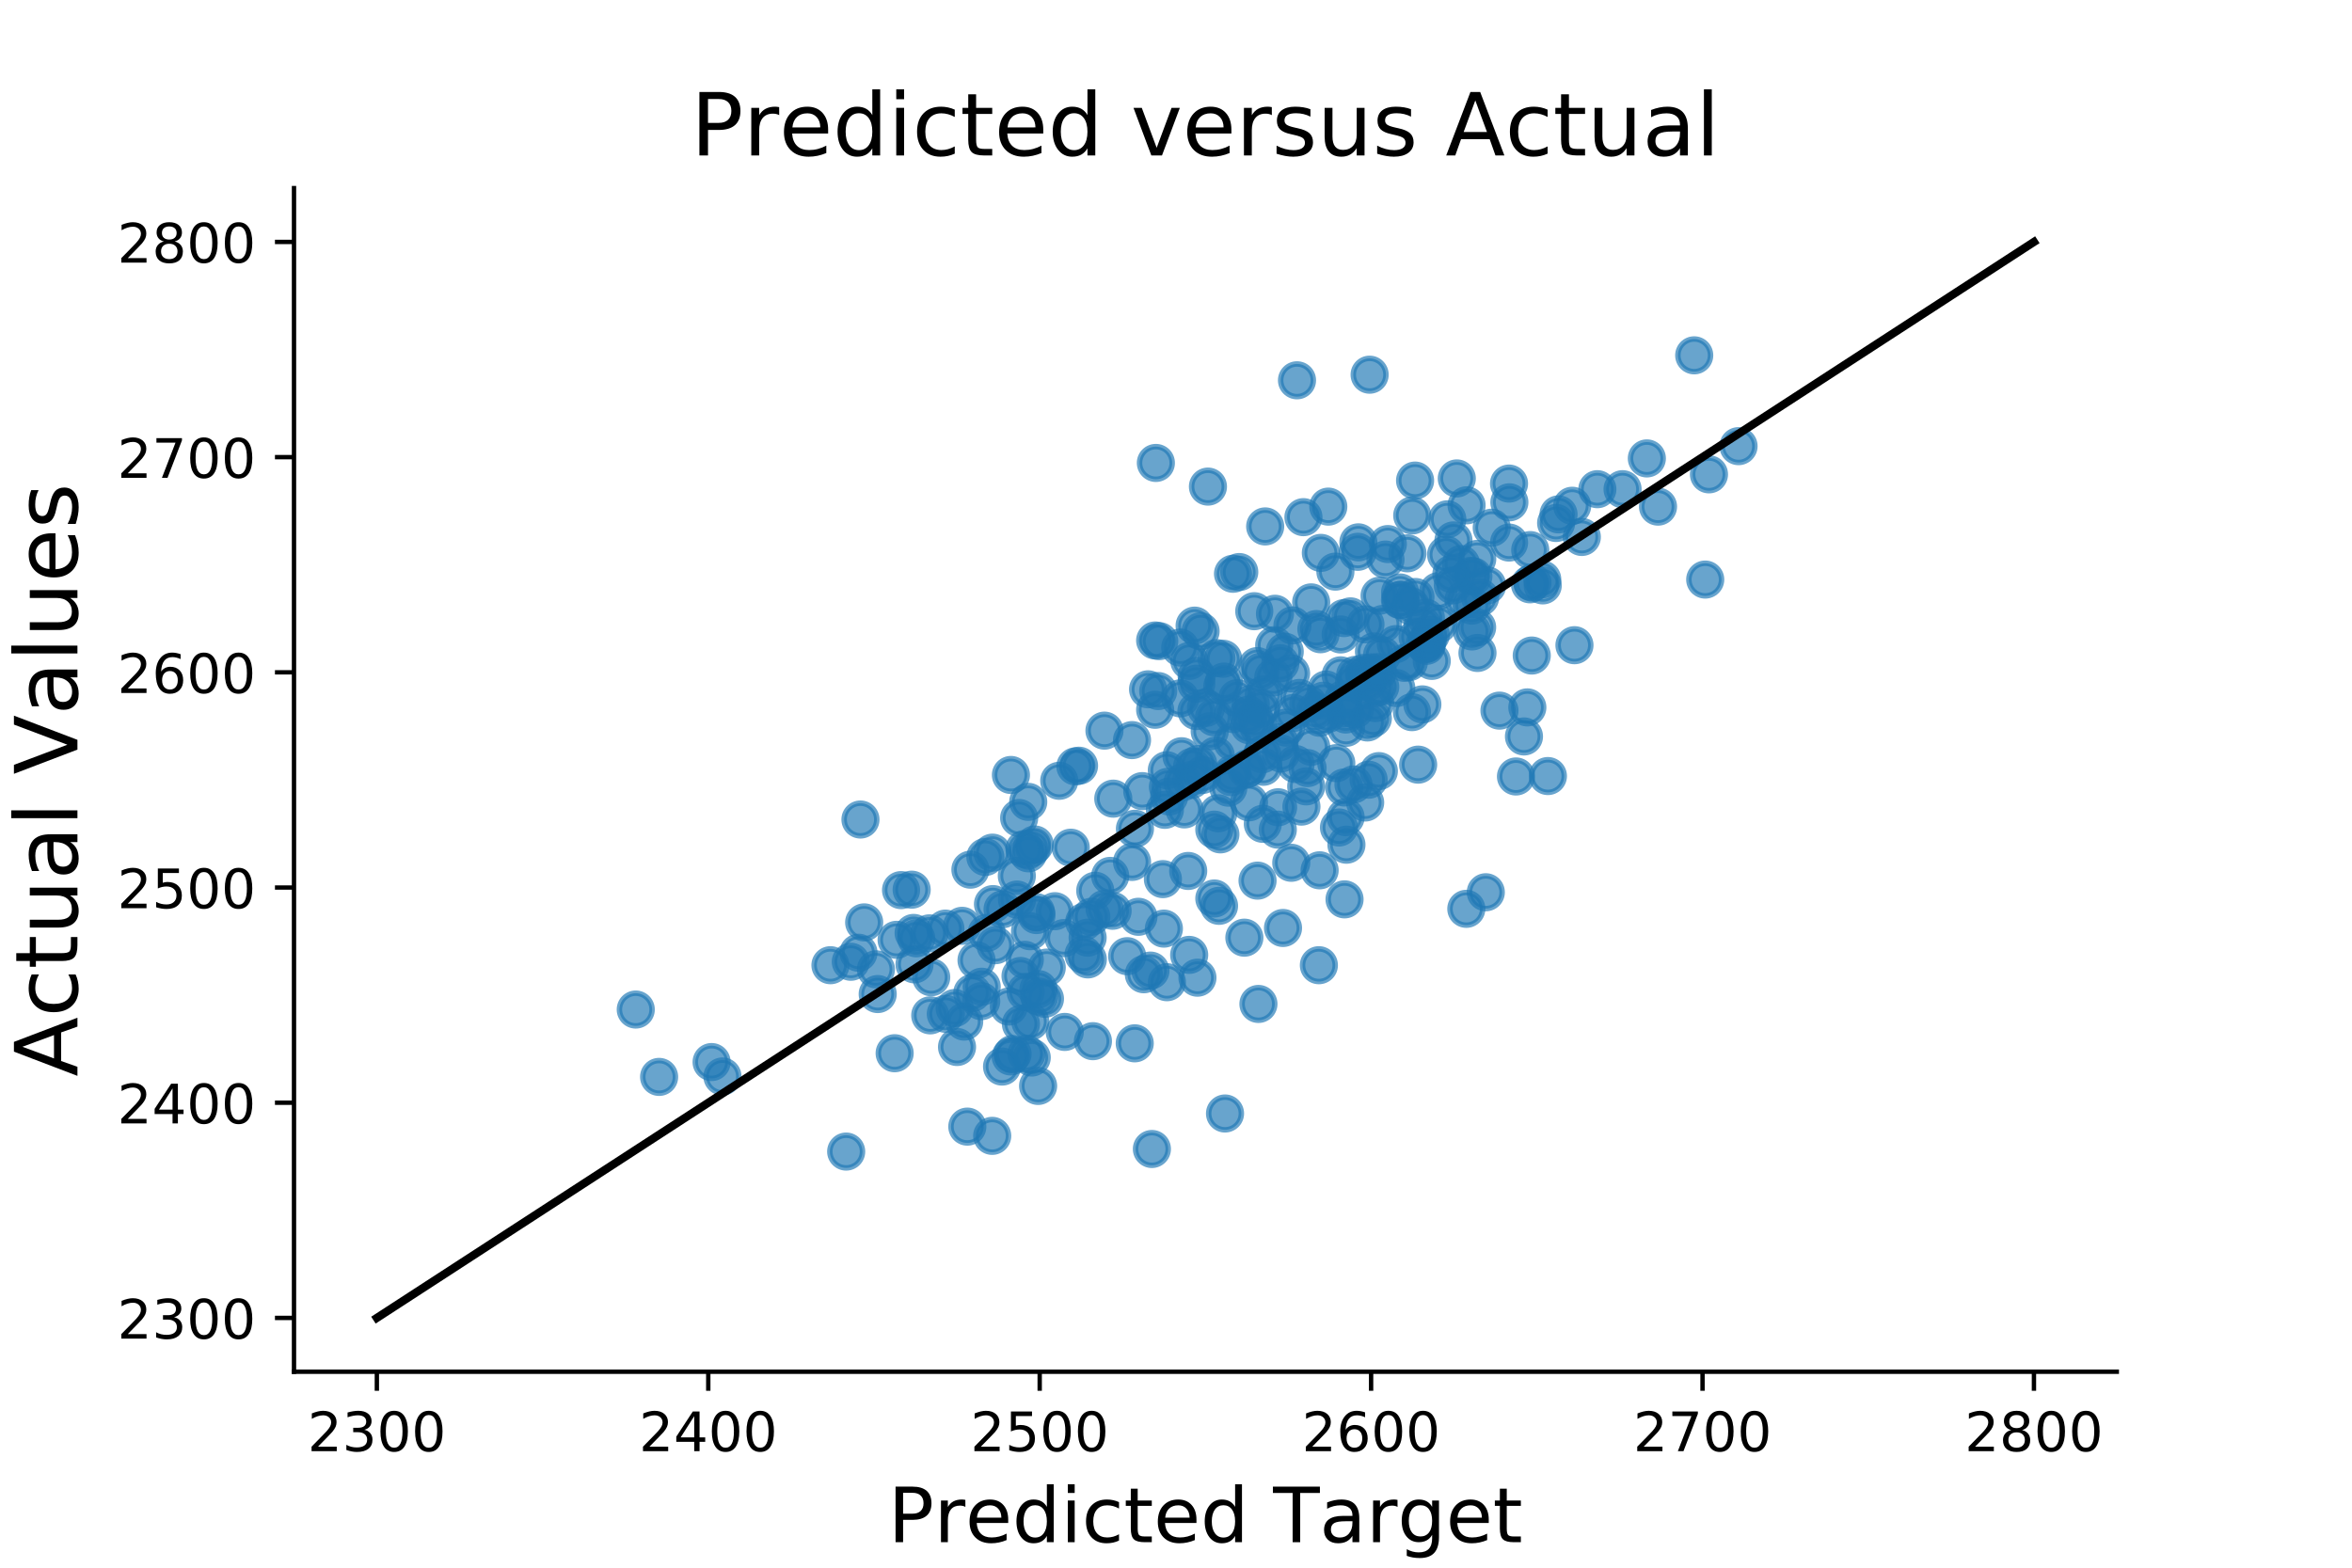 <?xml version="1.0" encoding="utf-8" standalone="no"?>
<!DOCTYPE svg PUBLIC "-//W3C//DTD SVG 1.1//EN"
  "http://www.w3.org/Graphics/SVG/1.1/DTD/svg11.dtd">
<!-- Created with matplotlib (https://matplotlib.org/) -->
<svg height="288pt" version="1.1" viewBox="0 0 432 288" width="432pt" xmlns="http://www.w3.org/2000/svg" xmlns:xlink="http://www.w3.org/1999/xlink">
 <defs>
  <style type="text/css">
*{stroke-linecap:butt;stroke-linejoin:round;}
  </style>
 </defs>
 <g id="figure_1">
  <g id="patch_1">
   <path d="M 0 288 
L 432 288 
L 432 0 
L 0 0 
z
" style="fill:none;"/>
  </g>
  <g id="axes_1">
   <g id="patch_2">
    <path d="M 54 252 
L 388.8 252 
L 388.8 34.56 
L 54 34.56 
z
" style="fill:none;"/>
   </g>
   <g id="PathCollection_1">
    <defs>
     <path d="M 0 3 
C 0.796 3 1.559 2.684 2.121 2.121 
C 2.684 1.559 3 0.796 3 0 
C 3 -0.796 2.684 -1.559 2.121 -2.121 
C 1.559 -2.684 0.796 -3 0 -3 
C -0.796 -3 -1.559 -2.684 -2.121 -2.121 
C -2.684 -1.559 -3 -0.796 -3 0 
C -3 0.796 -2.684 1.559 -2.121 2.121 
C -1.559 2.684 -0.796 3 0 3 
z
" id="m6017978bdb" style="stroke:#1f77b4;stroke-opacity:0.67;"/>
    </defs>
    <g clip-path="url(#pda717b5ace)">
     <use style="fill:#1f77b4;fill-opacity:0.67;stroke:#1f77b4;stroke-opacity:0.67;" x="250.743" xlink:href="#m6017978bdb" y="147.431"/>
     <use style="fill:#1f77b4;fill-opacity:0.67;stroke:#1f77b4;stroke-opacity:0.67;" x="237.386" xlink:href="#m6017978bdb" y="114.894"/>
     <use style="fill:#1f77b4;fill-opacity:0.67;stroke:#1f77b4;stroke-opacity:0.67;" x="257.161" xlink:href="#m6017978bdb" y="108.845"/>
     <use style="fill:#1f77b4;fill-opacity:0.67;stroke:#1f77b4;stroke-opacity:0.67;" x="242.243" xlink:href="#m6017978bdb" y="177.319"/>
     <use style="fill:#1f77b4;fill-opacity:0.67;stroke:#1f77b4;stroke-opacity:0.67;" x="210.869" xlink:href="#m6017978bdb" y="126.636"/>
     <use style="fill:#1f77b4;fill-opacity:0.67;stroke:#1f77b4;stroke-opacity:0.67;" x="223.306" xlink:href="#m6017978bdb" y="138.813"/>
     <use style="fill:#1f77b4;fill-opacity:0.67;stroke:#1f77b4;stroke-opacity:0.67;" x="253.514" xlink:href="#m6017978bdb" y="126.162"/>
     <use style="fill:#1f77b4;fill-opacity:0.67;stroke:#1f77b4;stroke-opacity:0.67;" x="253.259" xlink:href="#m6017978bdb" y="141.659"/>
     <use style="fill:#1f77b4;fill-opacity:0.67;stroke:#1f77b4;stroke-opacity:0.67;" x="194.554" xlink:href="#m6017978bdb" y="143.438"/>
     <use style="fill:#1f77b4;fill-opacity:0.67;stroke:#1f77b4;stroke-opacity:0.67;" x="230.375" xlink:href="#m6017978bdb" y="112.285"/>
     <use style="fill:#1f77b4;fill-opacity:0.67;stroke:#1f77b4;stroke-opacity:0.67;" x="235.287" xlink:href="#m6017978bdb" y="138.417"/>
     <use style="fill:#1f77b4;fill-opacity:0.67;stroke:#1f77b4;stroke-opacity:0.67;" x="198.189" xlink:href="#m6017978bdb" y="140.671"/>
     <use style="fill:#1f77b4;fill-opacity:0.67;stroke:#1f77b4;stroke-opacity:0.67;" x="237.134" xlink:href="#m6017978bdb" y="123.71"/>
     <use style="fill:#1f77b4;fill-opacity:0.67;stroke:#1f77b4;stroke-opacity:0.67;" x="223.761" xlink:href="#m6017978bdb" y="149.408"/>
     <use style="fill:#1f77b4;fill-opacity:0.67;stroke:#1f77b4;stroke-opacity:0.67;" x="277.232" xlink:href="#m6017978bdb" y="92.28"/>
     <use style="fill:#1f77b4;fill-opacity:0.67;stroke:#1f77b4;stroke-opacity:0.67;" x="219.42" xlink:href="#m6017978bdb" y="114.934"/>
     <use style="fill:#1f77b4;fill-opacity:0.67;stroke:#1f77b4;stroke-opacity:0.67;" x="185.634" xlink:href="#m6017978bdb" y="194.082"/>
     <use style="fill:#1f77b4;fill-opacity:0.67;stroke:#1f77b4;stroke-opacity:0.67;" x="222.987" xlink:href="#m6017978bdb" y="131.775"/>
     <use style="fill:#1f77b4;fill-opacity:0.67;stroke:#1f77b4;stroke-opacity:0.67;" x="231.846" xlink:href="#m6017978bdb" y="138.575"/>
     <use style="fill:#1f77b4;fill-opacity:0.67;stroke:#1f77b4;stroke-opacity:0.67;" x="238.669" xlink:href="#m6017978bdb" y="128.217"/>
     <use style="fill:#1f77b4;fill-opacity:0.67;stroke:#1f77b4;stroke-opacity:0.67;" x="227.251" xlink:href="#m6017978bdb" y="128.257"/>
     <use style="fill:#1f77b4;fill-opacity:0.67;stroke:#1f77b4;stroke-opacity:0.67;" x="220.827" xlink:href="#m6017978bdb" y="142.371"/>
     <use style="fill:#1f77b4;fill-opacity:0.67;stroke:#1f77b4;stroke-opacity:0.67;" x="283.362" xlink:href="#m6017978bdb" y="107.541"/>
     <use style="fill:#1f77b4;fill-opacity:0.67;stroke:#1f77b4;stroke-opacity:0.67;" x="271.331" xlink:href="#m6017978bdb" y="102.678"/>
     <use style="fill:#1f77b4;fill-opacity:0.67;stroke:#1f77b4;stroke-opacity:0.67;" x="224.659" xlink:href="#m6017978bdb" y="121.022"/>
     <use style="fill:#1f77b4;fill-opacity:0.67;stroke:#1f77b4;stroke-opacity:0.67;" x="189.495" xlink:href="#m6017978bdb" y="155.773"/>
     <use style="fill:#1f77b4;fill-opacity:0.67;stroke:#1f77b4;stroke-opacity:0.67;" x="234.697" xlink:href="#m6017978bdb" y="152.412"/>
     <use style="fill:#1f77b4;fill-opacity:0.67;stroke:#1f77b4;stroke-opacity:0.67;" x="212.169" xlink:href="#m6017978bdb" y="130.392"/>
     <use style="fill:#1f77b4;fill-opacity:0.67;stroke:#1f77b4;stroke-opacity:0.67;" x="262.797" xlink:href="#m6017978bdb" y="116.634"/>
     <use style="fill:#1f77b4;fill-opacity:0.67;stroke:#1f77b4;stroke-opacity:0.67;" x="257.305" xlink:href="#m6017978bdb" y="110.19"/>
     <use style="fill:#1f77b4;fill-opacity:0.67;stroke:#1f77b4;stroke-opacity:0.67;" x="177.096" xlink:href="#m6017978bdb" y="187.677"/>
     <use style="fill:#1f77b4;fill-opacity:0.67;stroke:#1f77b4;stroke-opacity:0.67;" x="219.937" xlink:href="#m6017978bdb" y="179.612"/>
     <use style="fill:#1f77b4;fill-opacity:0.67;stroke:#1f77b4;stroke-opacity:0.67;" x="190.671" xlink:href="#m6017978bdb" y="199.498"/>
     <use style="fill:#1f77b4;fill-opacity:0.67;stroke:#1f77b4;stroke-opacity:0.67;" x="212.922" xlink:href="#m6017978bdb" y="117.78"/>
     <use style="fill:#1f77b4;fill-opacity:0.67;stroke:#1f77b4;stroke-opacity:0.67;" x="228.946" xlink:href="#m6017978bdb" y="141.343"/>
     <use style="fill:#1f77b4;fill-opacity:0.67;stroke:#1f77b4;stroke-opacity:0.67;" x="261.298" xlink:href="#m6017978bdb" y="114.894"/>
     <use style="fill:#1f77b4;fill-opacity:0.67;stroke:#1f77b4;stroke-opacity:0.67;" x="200.439" xlink:href="#m6017978bdb" y="168.424"/>
     <use style="fill:#1f77b4;fill-opacity:0.67;stroke:#1f77b4;stroke-opacity:0.67;" x="211.573" xlink:href="#m6017978bdb" y="211.082"/>
     <use style="fill:#1f77b4;fill-opacity:0.67;stroke:#1f77b4;stroke-opacity:0.67;" x="261.654" xlink:href="#m6017978bdb" y="118.373"/>
     <use style="fill:#1f77b4;fill-opacity:0.67;stroke:#1f77b4;stroke-opacity:0.67;" x="190.046" xlink:href="#m6017978bdb" y="155.14"/>
     <use style="fill:#1f77b4;fill-opacity:0.67;stroke:#1f77b4;stroke-opacity:0.67;" x="247.234" xlink:href="#m6017978bdb" y="133.713"/>
     <use style="fill:#1f77b4;fill-opacity:0.67;stroke:#1f77b4;stroke-opacity:0.67;" x="284.308" xlink:href="#m6017978bdb" y="142.568"/>
     <use style="fill:#1f77b4;fill-opacity:0.67;stroke:#1f77b4;stroke-opacity:0.67;" x="175.78" xlink:href="#m6017978bdb" y="192.342"/>
     <use style="fill:#1f77b4;fill-opacity:0.67;stroke:#1f77b4;stroke-opacity:0.67;" x="250.678" xlink:href="#m6017978bdb" y="124.264"/>
     <use style="fill:#1f77b4;fill-opacity:0.67;stroke:#1f77b4;stroke-opacity:0.67;" x="189.237" xlink:href="#m6017978bdb" y="187.677"/>
     <use style="fill:#1f77b4;fill-opacity:0.67;stroke:#1f77b4;stroke-opacity:0.67;" x="214.333" xlink:href="#m6017978bdb" y="180.442"/>
     <use style="fill:#1f77b4;fill-opacity:0.67;stroke:#1f77b4;stroke-opacity:0.67;" x="195.569" xlink:href="#m6017978bdb" y="189.575"/>
     <use style="fill:#1f77b4;fill-opacity:0.67;stroke:#1f77b4;stroke-opacity:0.67;" x="199.767" xlink:href="#m6017978bdb" y="172.259"/>
     <use style="fill:#1f77b4;fill-opacity:0.67;stroke:#1f77b4;stroke-opacity:0.67;" x="221.867" xlink:href="#m6017978bdb" y="89.394"/>
     <use style="fill:#1f77b4;fill-opacity:0.67;stroke:#1f77b4;stroke-opacity:0.67;" x="187.518" xlink:href="#m6017978bdb" y="188.112"/>
     <use style="fill:#1f77b4;fill-opacity:0.67;stroke:#1f77b4;stroke-opacity:0.67;" x="269.323" xlink:href="#m6017978bdb" y="166.961"/>
     <use style="fill:#1f77b4;fill-opacity:0.67;stroke:#1f77b4;stroke-opacity:0.67;" x="196.673" xlink:href="#m6017978bdb" y="155.733"/>
     <use style="fill:#1f77b4;fill-opacity:0.67;stroke:#1f77b4;stroke-opacity:0.67;" x="182.386" xlink:href="#m6017978bdb" y="166.091"/>
     <use style="fill:#1f77b4;fill-opacity:0.67;stroke:#1f77b4;stroke-opacity:0.67;" x="200.741" xlink:href="#m6017978bdb" y="191.275"/>
     <use style="fill:#1f77b4;fill-opacity:0.67;stroke:#1f77b4;stroke-opacity:0.67;" x="298.022" xlink:href="#m6017978bdb" y="89.869"/>
     <use style="fill:#1f77b4;fill-opacity:0.67;stroke:#1f77b4;stroke-opacity:0.67;" x="167.448" xlink:href="#m6017978bdb" y="163.443"/>
     <use style="fill:#1f77b4;fill-opacity:0.67;stroke:#1f77b4;stroke-opacity:0.67;" x="226.48" xlink:href="#m6017978bdb" y="131.182"/>
     <use style="fill:#1f77b4;fill-opacity:0.67;stroke:#1f77b4;stroke-opacity:0.67;" x="199.806" xlink:href="#m6017978bdb" y="176.252"/>
     <use style="fill:#1f77b4;fill-opacity:0.67;stroke:#1f77b4;stroke-opacity:0.67;" x="246.247" xlink:href="#m6017978bdb" y="124.066"/>
     <use style="fill:#1f77b4;fill-opacity:0.67;stroke:#1f77b4;stroke-opacity:0.67;" x="239.407" xlink:href="#m6017978bdb" y="95.008"/>
     <use style="fill:#1f77b4;fill-opacity:0.67;stroke:#1f77b4;stroke-opacity:0.67;" x="249.496" xlink:href="#m6017978bdb" y="99.634"/>
     <use style="fill:#1f77b4;fill-opacity:0.67;stroke:#1f77b4;stroke-opacity:0.67;" x="213.595" xlink:href="#m6017978bdb" y="161.505"/>
     <use style="fill:#1f77b4;fill-opacity:0.67;stroke:#1f77b4;stroke-opacity:0.67;" x="191.932" xlink:href="#m6017978bdb" y="183.487"/>
     <use style="fill:#1f77b4;fill-opacity:0.67;stroke:#1f77b4;stroke-opacity:0.67;" x="175.345" xlink:href="#m6017978bdb" y="185.187"/>
     <use style="fill:#1f77b4;fill-opacity:0.67;stroke:#1f77b4;stroke-opacity:0.67;" x="254.475" xlink:href="#m6017978bdb" y="102.797"/>
     <use style="fill:#1f77b4;fill-opacity:0.67;stroke:#1f77b4;stroke-opacity:0.67;" x="261.996" xlink:href="#m6017978bdb" y="118.65"/>
     <use style="fill:#1f77b4;fill-opacity:0.67;stroke:#1f77b4;stroke-opacity:0.67;" x="180.23" xlink:href="#m6017978bdb" y="183.922"/>
     <use style="fill:#1f77b4;fill-opacity:0.67;stroke:#1f77b4;stroke-opacity:0.67;" x="279.913" xlink:href="#m6017978bdb" y="135.294"/>
     <use style="fill:#1f77b4;fill-opacity:0.67;stroke:#1f77b4;stroke-opacity:0.67;" x="184.148" xlink:href="#m6017978bdb" y="167.04"/>
     <use style="fill:#1f77b4;fill-opacity:0.67;stroke:#1f77b4;stroke-opacity:0.67;" x="239.916" xlink:href="#m6017978bdb" y="144.466"/>
     <use style="fill:#1f77b4;fill-opacity:0.67;stroke:#1f77b4;stroke-opacity:0.67;" x="242.54" xlink:href="#m6017978bdb" y="116.515"/>
     <use style="fill:#1f77b4;fill-opacity:0.67;stroke:#1f77b4;stroke-opacity:0.67;" x="233.87" xlink:href="#m6017978bdb" y="124.462"/>
     <use style="fill:#1f77b4;fill-opacity:0.67;stroke:#1f77b4;stroke-opacity:0.67;" x="171.039" xlink:href="#m6017978bdb" y="179.533"/>
     <use style="fill:#1f77b4;fill-opacity:0.67;stroke:#1f77b4;stroke-opacity:0.67;" x="259.339" xlink:href="#m6017978bdb" y="130.827"/>
     <use style="fill:#1f77b4;fill-opacity:0.67;stroke:#1f77b4;stroke-opacity:0.67;" x="259.389" xlink:href="#m6017978bdb" y="94.692"/>
     <use style="fill:#1f77b4;fill-opacity:0.67;stroke:#1f77b4;stroke-opacity:0.67;" x="256.465" xlink:href="#m6017978bdb" y="126.399"/>
     <use style="fill:#1f77b4;fill-opacity:0.67;stroke:#1f77b4;stroke-opacity:0.67;" x="235.168" xlink:href="#m6017978bdb" y="121.852"/>
     <use style="fill:#1f77b4;fill-opacity:0.67;stroke:#1f77b4;stroke-opacity:0.67;" x="176.71" xlink:href="#m6017978bdb" y="170.084"/>
     <use style="fill:#1f77b4;fill-opacity:0.67;stroke:#1f77b4;stroke-opacity:0.67;" x="223.037" xlink:href="#m6017978bdb" y="152.412"/>
     <use style="fill:#1f77b4;fill-opacity:0.67;stroke:#1f77b4;stroke-opacity:0.67;" x="281.474" xlink:href="#m6017978bdb" y="107.027"/>
     <use style="fill:#1f77b4;fill-opacity:0.67;stroke:#1f77b4;stroke-opacity:0.67;" x="252.533" xlink:href="#m6017978bdb" y="126.438"/>
     <use style="fill:#1f77b4;fill-opacity:0.67;stroke:#1f77b4;stroke-opacity:0.67;" x="250.506" xlink:href="#m6017978bdb" y="123.631"/>
     <use style="fill:#1f77b4;fill-opacity:0.67;stroke:#1f77b4;stroke-opacity:0.67;" x="212.729" xlink:href="#m6017978bdb" y="126.952"/>
     <use style="fill:#1f77b4;fill-opacity:0.67;stroke:#1f77b4;stroke-opacity:0.67;" x="236.221" xlink:href="#m6017978bdb" y="133.673"/>
     <use style="fill:#1f77b4;fill-opacity:0.67;stroke:#1f77b4;stroke-opacity:0.67;" x="202.878" xlink:href="#m6017978bdb" y="166.961"/>
     <use style="fill:#1f77b4;fill-opacity:0.67;stroke:#1f77b4;stroke-opacity:0.67;" x="190.291" xlink:href="#m6017978bdb" y="167.554"/>
     <use style="fill:#1f77b4;fill-opacity:0.67;stroke:#1f77b4;stroke-opacity:0.67;" x="266.962" xlink:href="#m6017978bdb" y="99.278"/>
     <use style="fill:#1f77b4;fill-opacity:0.67;stroke:#1f77b4;stroke-opacity:0.67;" x="180.987" xlink:href="#m6017978bdb" y="157.433"/>
     <use style="fill:#1f77b4;fill-opacity:0.67;stroke:#1f77b4;stroke-opacity:0.67;" x="239.04" xlink:href="#m6017978bdb" y="148.182"/>
     <use style="fill:#1f77b4;fill-opacity:0.67;stroke:#1f77b4;stroke-opacity:0.67;" x="177.671" xlink:href="#m6017978bdb" y="206.97"/>
     <use style="fill:#1f77b4;fill-opacity:0.67;stroke:#1f77b4;stroke-opacity:0.67;" x="180.313" xlink:href="#m6017978bdb" y="181.273"/>
     <use style="fill:#1f77b4;fill-opacity:0.67;stroke:#1f77b4;stroke-opacity:0.67;" x="226.473" xlink:href="#m6017978bdb" y="105.406"/>
     <use style="fill:#1f77b4;fill-opacity:0.67;stroke:#1f77b4;stroke-opacity:0.67;" x="281.341" xlink:href="#m6017978bdb" y="120.429"/>
     <use style="fill:#1f77b4;fill-opacity:0.67;stroke:#1f77b4;stroke-opacity:0.67;" x="260.374" xlink:href="#m6017978bdb" y="116.99"/>
     <use style="fill:#1f77b4;fill-opacity:0.67;stroke:#1f77b4;stroke-opacity:0.67;" x="265.83" xlink:href="#m6017978bdb" y="95.404"/>
     <use style="fill:#1f77b4;fill-opacity:0.67;stroke:#1f77b4;stroke-opacity:0.67;" x="253.046" xlink:href="#m6017978bdb" y="123.473"/>
     <use style="fill:#1f77b4;fill-opacity:0.67;stroke:#1f77b4;stroke-opacity:0.67;" x="207.921" xlink:href="#m6017978bdb" y="135.966"/>
     <use style="fill:#1f77b4;fill-opacity:0.67;stroke:#1f77b4;stroke-opacity:0.67;" x="195.381" xlink:href="#m6017978bdb" y="172.338"/>
     <use style="fill:#1f77b4;fill-opacity:0.67;stroke:#1f77b4;stroke-opacity:0.67;" x="268.361" xlink:href="#m6017978bdb" y="103.627"/>
     <use style="fill:#1f77b4;fill-opacity:0.67;stroke:#1f77b4;stroke-opacity:0.67;" x="230.411" xlink:href="#m6017978bdb" y="132.052"/>
     <use style="fill:#1f77b4;fill-opacity:0.67;stroke:#1f77b4;stroke-opacity:0.67;" x="182.843" xlink:href="#m6017978bdb" y="173.643"/>
     <use style="fill:#1f77b4;fill-opacity:0.67;stroke:#1f77b4;stroke-opacity:0.67;" x="230.976" xlink:href="#m6017978bdb" y="161.782"/>
     <use style="fill:#1f77b4;fill-opacity:0.67;stroke:#1f77b4;stroke-opacity:0.67;" x="252.361" xlink:href="#m6017978bdb" y="119.678"/>
     <use style="fill:#1f77b4;fill-opacity:0.67;stroke:#1f77b4;stroke-opacity:0.67;" x="223.038" xlink:href="#m6017978bdb" y="165.064"/>
     <use style="fill:#1f77b4;fill-opacity:0.67;stroke:#1f77b4;stroke-opacity:0.67;" x="302.482" xlink:href="#m6017978bdb" y="84.215"/>
     <use style="fill:#1f77b4;fill-opacity:0.67;stroke:#1f77b4;stroke-opacity:0.67;" x="218.24" xlink:href="#m6017978bdb" y="160.003"/>
     <use style="fill:#1f77b4;fill-opacity:0.67;stroke:#1f77b4;stroke-opacity:0.67;" x="193.756" xlink:href="#m6017978bdb" y="167.396"/>
     <use style="fill:#1f77b4;fill-opacity:0.67;stroke:#1f77b4;stroke-opacity:0.67;" x="288.768" xlink:href="#m6017978bdb" y="92.913"/>
     <use style="fill:#1f77b4;fill-opacity:0.67;stroke:#1f77b4;stroke-opacity:0.67;" x="189.188" xlink:href="#m6017978bdb" y="171.073"/>
     <use style="fill:#1f77b4;fill-opacity:0.67;stroke:#1f77b4;stroke-opacity:0.67;" x="273.159" xlink:href="#m6017978bdb" y="107.541"/>
     <use style="fill:#1f77b4;fill-opacity:0.67;stroke:#1f77b4;stroke-opacity:0.67;" x="270.12" xlink:href="#m6017978bdb" y="105.801"/>
     <use style="fill:#1f77b4;fill-opacity:0.67;stroke:#1f77b4;stroke-opacity:0.67;" x="261.249" xlink:href="#m6017978bdb" y="129.403"/>
     <use style="fill:#1f77b4;fill-opacity:0.67;stroke:#1f77b4;stroke-opacity:0.67;" x="208.42" xlink:href="#m6017978bdb" y="191.67"/>
     <use style="fill:#1f77b4;fill-opacity:0.67;stroke:#1f77b4;stroke-opacity:0.67;" x="178.585" xlink:href="#m6017978bdb" y="182.419"/>
     <use style="fill:#1f77b4;fill-opacity:0.67;stroke:#1f77b4;stroke-opacity:0.67;" x="246.875" xlink:href="#m6017978bdb" y="130.115"/>
     <use style="fill:#1f77b4;fill-opacity:0.67;stroke:#1f77b4;stroke-opacity:0.67;" x="237.537" xlink:href="#m6017978bdb" y="130.985"/>
     <use style="fill:#1f77b4;fill-opacity:0.67;stroke:#1f77b4;stroke-opacity:0.67;" x="275.41" xlink:href="#m6017978bdb" y="130.55"/>
     <use style="fill:#1f77b4;fill-opacity:0.67;stroke:#1f77b4;stroke-opacity:0.67;" x="280.531" xlink:href="#m6017978bdb" y="129.957"/>
     <use style="fill:#1f77b4;fill-opacity:0.67;stroke:#1f77b4;stroke-opacity:0.67;" x="212.303" xlink:href="#m6017978bdb" y="85.046"/>
     <use style="fill:#1f77b4;fill-opacity:0.67;stroke:#1f77b4;stroke-opacity:0.67;" x="245.934" xlink:href="#m6017978bdb" y="152.017"/>
     <use style="fill:#1f77b4;fill-opacity:0.67;stroke:#1f77b4;stroke-opacity:0.67;" x="217.214" xlink:href="#m6017978bdb" y="143.715"/>
     <use style="fill:#1f77b4;fill-opacity:0.67;stroke:#1f77b4;stroke-opacity:0.67;" x="188.541" xlink:href="#m6017978bdb" y="193.607"/>
     <use style="fill:#1f77b4;fill-opacity:0.67;stroke:#1f77b4;stroke-opacity:0.67;" x="214.749" xlink:href="#m6017978bdb" y="146.324"/>
     <use style="fill:#1f77b4;fill-opacity:0.67;stroke:#1f77b4;stroke-opacity:0.67;" x="182.24" xlink:href="#m6017978bdb" y="208.67"/>
     <use style="fill:#1f77b4;fill-opacity:0.67;stroke:#1f77b4;stroke-opacity:0.67;" x="170.86" xlink:href="#m6017978bdb" y="186.531"/>
     <use style="fill:#1f77b4;fill-opacity:0.67;stroke:#1f77b4;stroke-opacity:0.67;" x="161.21" xlink:href="#m6017978bdb" y="182.617"/>
     <use style="fill:#1f77b4;fill-opacity:0.67;stroke:#1f77b4;stroke-opacity:0.67;" x="222.19" xlink:href="#m6017978bdb" y="134.345"/>
     <use style="fill:#1f77b4;fill-opacity:0.67;stroke:#1f77b4;stroke-opacity:0.67;" x="245.277" xlink:href="#m6017978bdb" y="105.011"/>
     <use style="fill:#1f77b4;fill-opacity:0.67;stroke:#1f77b4;stroke-opacity:0.67;" x="235.024" xlink:href="#m6017978bdb" y="136.361"/>
     <use style="fill:#1f77b4;fill-opacity:0.67;stroke:#1f77b4;stroke-opacity:0.67;" x="240.826" xlink:href="#m6017978bdb" y="110.664"/>
     <use style="fill:#1f77b4;fill-opacity:0.67;stroke:#1f77b4;stroke-opacity:0.67;" x="246.726" xlink:href="#m6017978bdb" y="128.455"/>
     <use style="fill:#1f77b4;fill-opacity:0.67;stroke:#1f77b4;stroke-opacity:0.67;" x="186.796" xlink:href="#m6017978bdb" y="165.261"/>
     <use style="fill:#1f77b4;fill-opacity:0.67;stroke:#1f77b4;stroke-opacity:0.67;" x="243.582" xlink:href="#m6017978bdb" y="126.675"/>
     <use style="fill:#1f77b4;fill-opacity:0.67;stroke:#1f77b4;stroke-opacity:0.67;" x="270.345" xlink:href="#m6017978bdb" y="111.257"/>
     <use style="fill:#1f77b4;fill-opacity:0.67;stroke:#1f77b4;stroke-opacity:0.67;" x="248.039" xlink:href="#m6017978bdb" y="113.234"/>
     <use style="fill:#1f77b4;fill-opacity:0.67;stroke:#1f77b4;stroke-opacity:0.67;" x="186.762" xlink:href="#m6017978bdb" y="160.912"/>
     <use style="fill:#1f77b4;fill-opacity:0.67;stroke:#1f77b4;stroke-opacity:0.67;" x="121.061" xlink:href="#m6017978bdb" y="197.838"/>
     <use style="fill:#1f77b4;fill-opacity:0.67;stroke:#1f77b4;stroke-opacity:0.67;" x="272.902" xlink:href="#m6017978bdb" y="163.917"/>
     <use style="fill:#1f77b4;fill-opacity:0.67;stroke:#1f77b4;stroke-opacity:0.67;" x="243.837" xlink:href="#m6017978bdb" y="131.182"/>
     <use style="fill:#1f77b4;fill-opacity:0.67;stroke:#1f77b4;stroke-opacity:0.67;" x="247.183" xlink:href="#m6017978bdb" y="131.261"/>
     <use style="fill:#1f77b4;fill-opacity:0.67;stroke:#1f77b4;stroke-opacity:0.67;" x="237.96" xlink:href="#m6017978bdb" y="140.354"/>
     <use style="fill:#1f77b4;fill-opacity:0.67;stroke:#1f77b4;stroke-opacity:0.67;" x="211.307" xlink:href="#m6017978bdb" y="178.308"/>
     <use style="fill:#1f77b4;fill-opacity:0.67;stroke:#1f77b4;stroke-opacity:0.67;" x="130.703" xlink:href="#m6017978bdb" y="195.11"/>
     <use style="fill:#1f77b4;fill-opacity:0.67;stroke:#1f77b4;stroke-opacity:0.67;" x="251.381" xlink:href="#m6017978bdb" y="143.24"/>
     <use style="fill:#1f77b4;fill-opacity:0.67;stroke:#1f77b4;stroke-opacity:0.67;" x="240.834" xlink:href="#m6017978bdb" y="137.192"/>
     <use style="fill:#1f77b4;fill-opacity:0.67;stroke:#1f77b4;stroke-opacity:0.67;" x="208.458" xlink:href="#m6017978bdb" y="152.254"/>
     <use style="fill:#1f77b4;fill-opacity:0.67;stroke:#1f77b4;stroke-opacity:0.67;" x="218.943" xlink:href="#m6017978bdb" y="140.868"/>
     <use style="fill:#1f77b4;fill-opacity:0.67;stroke:#1f77b4;stroke-opacity:0.67;" x="189.503" xlink:href="#m6017978bdb" y="194.28"/>
     <use style="fill:#1f77b4;fill-opacity:0.67;stroke:#1f77b4;stroke-opacity:0.67;" x="213.776" xlink:href="#m6017978bdb" y="170.598"/>
     <use style="fill:#1f77b4;fill-opacity:0.67;stroke:#1f77b4;stroke-opacity:0.67;" x="212.17" xlink:href="#m6017978bdb" y="117.662"/>
     <use style="fill:#1f77b4;fill-opacity:0.67;stroke:#1f77b4;stroke-opacity:0.67;" x="188.873" xlink:href="#m6017978bdb" y="156.761"/>
     <use style="fill:#1f77b4;fill-opacity:0.67;stroke:#1f77b4;stroke-opacity:0.67;" x="158.044" xlink:href="#m6017978bdb" y="150.554"/>
     <use style="fill:#1f77b4;fill-opacity:0.67;stroke:#1f77b4;stroke-opacity:0.67;" x="156.272" xlink:href="#m6017978bdb" y="176.687"/>
     <use style="fill:#1f77b4;fill-opacity:0.67;stroke:#1f77b4;stroke-opacity:0.67;" x="173.645" xlink:href="#m6017978bdb" y="170.598"/>
     <use style="fill:#1f77b4;fill-opacity:0.67;stroke:#1f77b4;stroke-opacity:0.67;" x="230.928" xlink:href="#m6017978bdb" y="122.366"/>
     <use style="fill:#1f77b4;fill-opacity:0.67;stroke:#1f77b4;stroke-opacity:0.67;" x="221.514" xlink:href="#m6017978bdb" y="130.036"/>
     <use style="fill:#1f77b4;fill-opacity:0.67;stroke:#1f77b4;stroke-opacity:0.67;" x="209.803" xlink:href="#m6017978bdb" y="145.336"/>
     <use style="fill:#1f77b4;fill-opacity:0.67;stroke:#1f77b4;stroke-opacity:0.67;" x="248.596" xlink:href="#m6017978bdb" y="144.11"/>
     <use style="fill:#1f77b4;fill-opacity:0.67;stroke:#1f77b4;stroke-opacity:0.67;" x="246.888" xlink:href="#m6017978bdb" y="144.664"/>
     <use style="fill:#1f77b4;fill-opacity:0.67;stroke:#1f77b4;stroke-opacity:0.67;" x="251.565" xlink:href="#m6017978bdb" y="68.836"/>
     <use style="fill:#1f77b4;fill-opacity:0.67;stroke:#1f77b4;stroke-opacity:0.67;" x="271.308" xlink:href="#m6017978bdb" y="115.25"/>
     <use style="fill:#1f77b4;fill-opacity:0.67;stroke:#1f77b4;stroke-opacity:0.67;" x="231.548" xlink:href="#m6017978bdb" y="123.394"/>
     <use style="fill:#1f77b4;fill-opacity:0.67;stroke:#1f77b4;stroke-opacity:0.67;" x="245.439" xlink:href="#m6017978bdb" y="140.196"/>
     <use style="fill:#1f77b4;fill-opacity:0.67;stroke:#1f77b4;stroke-opacity:0.67;" x="219.796" xlink:href="#m6017978bdb" y="124.185"/>
     <use style="fill:#1f77b4;fill-opacity:0.67;stroke:#1f77b4;stroke-opacity:0.67;" x="223.423" xlink:href="#m6017978bdb" y="120.903"/>
     <use style="fill:#1f77b4;fill-opacity:0.67;stroke:#1f77b4;stroke-opacity:0.67;" x="273.991" xlink:href="#m6017978bdb" y="96.946"/>
     <use style="fill:#1f77b4;fill-opacity:0.67;stroke:#1f77b4;stroke-opacity:0.67;" x="254.906" xlink:href="#m6017978bdb" y="99.95"/>
     <use style="fill:#1f77b4;fill-opacity:0.67;stroke:#1f77b4;stroke-opacity:0.67;" x="259.165" xlink:href="#m6017978bdb" y="111.376"/>
     <use style="fill:#1f77b4;fill-opacity:0.67;stroke:#1f77b4;stroke-opacity:0.67;" x="220.079" xlink:href="#m6017978bdb" y="140.354"/>
     <use style="fill:#1f77b4;fill-opacity:0.67;stroke:#1f77b4;stroke-opacity:0.67;" x="235.655" xlink:href="#m6017978bdb" y="170.48"/>
     <use style="fill:#1f77b4;fill-opacity:0.67;stroke:#1f77b4;stroke-opacity:0.67;" x="246.86" xlink:href="#m6017978bdb" y="113.55"/>
     <use style="fill:#1f77b4;fill-opacity:0.67;stroke:#1f77b4;stroke-opacity:0.67;" x="243.049" xlink:href="#m6017978bdb" y="128.731"/>
     <use style="fill:#1f77b4;fill-opacity:0.67;stroke:#1f77b4;stroke-opacity:0.67;" x="313.893" xlink:href="#m6017978bdb" y="87.141"/>
     <use style="fill:#1f77b4;fill-opacity:0.67;stroke:#1f77b4;stroke-opacity:0.67;" x="219.725" xlink:href="#m6017978bdb" y="125.608"/>
     <use style="fill:#1f77b4;fill-opacity:0.67;stroke:#1f77b4;stroke-opacity:0.67;" x="278.443" xlink:href="#m6017978bdb" y="142.647"/>
     <use style="fill:#1f77b4;fill-opacity:0.67;stroke:#1f77b4;stroke-opacity:0.67;" x="199.015" xlink:href="#m6017978bdb" y="175.382"/>
     <use style="fill:#1f77b4;fill-opacity:0.67;stroke:#1f77b4;stroke-opacity:0.67;" x="248.91" xlink:href="#m6017978bdb" y="123.987"/>
     <use style="fill:#1f77b4;fill-opacity:0.67;stroke:#1f77b4;stroke-opacity:0.67;" x="246.246" xlink:href="#m6017978bdb" y="116.555"/>
     <use style="fill:#1f77b4;fill-opacity:0.67;stroke:#1f77b4;stroke-opacity:0.67;" x="226.117" xlink:href="#m6017978bdb" y="142.766"/>
     <use style="fill:#1f77b4;fill-opacity:0.67;stroke:#1f77b4;stroke-opacity:0.67;" x="218.441" xlink:href="#m6017978bdb" y="121.417"/>
     <use style="fill:#1f77b4;fill-opacity:0.67;stroke:#1f77b4;stroke-opacity:0.67;" x="262.055" xlink:href="#m6017978bdb" y="118.255"/>
     <use style="fill:#1f77b4;fill-opacity:0.67;stroke:#1f77b4;stroke-opacity:0.67;" x="293.394" xlink:href="#m6017978bdb" y="89.869"/>
     <use style="fill:#1f77b4;fill-opacity:0.67;stroke:#1f77b4;stroke-opacity:0.67;" x="231.576" xlink:href="#m6017978bdb" y="130.194"/>
     <use style="fill:#1f77b4;fill-opacity:0.67;stroke:#1f77b4;stroke-opacity:0.67;" x="242.606" xlink:href="#m6017978bdb" y="101.571"/>
     <use style="fill:#1f77b4;fill-opacity:0.67;stroke:#1f77b4;stroke-opacity:0.67;" x="213.958" xlink:href="#m6017978bdb" y="148.775"/>
     <use style="fill:#1f77b4;fill-opacity:0.67;stroke:#1f77b4;stroke-opacity:0.67;" x="226.352" xlink:href="#m6017978bdb" y="136.282"/>
     <use style="fill:#1f77b4;fill-opacity:0.67;stroke:#1f77b4;stroke-opacity:0.67;" x="290.539" xlink:href="#m6017978bdb" y="98.645"/>
     <use style="fill:#1f77b4;fill-opacity:0.67;stroke:#1f77b4;stroke-opacity:0.67;" x="232.131" xlink:href="#m6017978bdb" y="127.585"/>
     <use style="fill:#1f77b4;fill-opacity:0.67;stroke:#1f77b4;stroke-opacity:0.67;" x="218.821" xlink:href="#m6017978bdb" y="143.28"/>
     <use style="fill:#1f77b4;fill-opacity:0.67;stroke:#1f77b4;stroke-opacity:0.67;" x="253.395" xlink:href="#m6017978bdb" y="109.438"/>
     <use style="fill:#1f77b4;fill-opacity:0.67;stroke:#1f77b4;stroke-opacity:0.67;" x="257.139" xlink:href="#m6017978bdb" y="110.229"/>
     <use style="fill:#1f77b4;fill-opacity:0.67;stroke:#1f77b4;stroke-opacity:0.67;" x="257.96" xlink:href="#m6017978bdb" y="121.773"/>
     <use style="fill:#1f77b4;fill-opacity:0.67;stroke:#1f77b4;stroke-opacity:0.67;" x="247.306" xlink:href="#m6017978bdb" y="155.18"/>
     <use style="fill:#1f77b4;fill-opacity:0.67;stroke:#1f77b4;stroke-opacity:0.67;" x="164.682" xlink:href="#m6017978bdb" y="172.654"/>
     <use style="fill:#1f77b4;fill-opacity:0.67;stroke:#1f77b4;stroke-opacity:0.67;" x="225.003" xlink:href="#m6017978bdb" y="204.559"/>
     <use style="fill:#1f77b4;fill-opacity:0.67;stroke:#1f77b4;stroke-opacity:0.67;" x="209.094" xlink:href="#m6017978bdb" y="168.424"/>
     <use style="fill:#1f77b4;fill-opacity:0.67;stroke:#1f77b4;stroke-opacity:0.67;" x="234.176" xlink:href="#m6017978bdb" y="112.759"/>
     <use style="fill:#1f77b4;fill-opacity:0.67;stroke:#1f77b4;stroke-opacity:0.67;" x="256.371" xlink:href="#m6017978bdb" y="118.334"/>
     <use style="fill:#1f77b4;fill-opacity:0.67;stroke:#1f77b4;stroke-opacity:0.67;" x="231.947" xlink:href="#m6017978bdb" y="151.345"/>
     <use style="fill:#1f77b4;fill-opacity:0.67;stroke:#1f77b4;stroke-opacity:0.67;" x="262.309" xlink:href="#m6017978bdb" y="117.385"/>
     <use style="fill:#1f77b4;fill-opacity:0.67;stroke:#1f77b4;stroke-opacity:0.67;" x="185.984" xlink:href="#m6017978bdb" y="193.647"/>
     <use style="fill:#1f77b4;fill-opacity:0.67;stroke:#1f77b4;stroke-opacity:0.67;" x="304.532" xlink:href="#m6017978bdb" y="93.071"/>
     <use style="fill:#1f77b4;fill-opacity:0.67;stroke:#1f77b4;stroke-opacity:0.67;" x="210.093" xlink:href="#m6017978bdb" y="178.98"/>
     <use style="fill:#1f77b4;fill-opacity:0.67;stroke:#1f77b4;stroke-opacity:0.67;" x="261.89" xlink:href="#m6017978bdb" y="113.471"/>
     <use style="fill:#1f77b4;fill-opacity:0.67;stroke:#1f77b4;stroke-opacity:0.67;" x="207.033" xlink:href="#m6017978bdb" y="175.659"/>
     <use style="fill:#1f77b4;fill-opacity:0.67;stroke:#1f77b4;stroke-opacity:0.67;" x="188.175" xlink:href="#m6017978bdb" y="155.971"/>
     <use style="fill:#1f77b4;fill-opacity:0.67;stroke:#1f77b4;stroke-opacity:0.67;" x="168.287" xlink:href="#m6017978bdb" y="172.377"/>
     <use style="fill:#1f77b4;fill-opacity:0.67;stroke:#1f77b4;stroke-opacity:0.67;" x="190.742" xlink:href="#m6017978bdb" y="181.708"/>
     <use style="fill:#1f77b4;fill-opacity:0.67;stroke:#1f77b4;stroke-opacity:0.67;" x="248.697" xlink:href="#m6017978bdb" y="125.371"/>
     <use style="fill:#1f77b4;fill-opacity:0.67;stroke:#1f77b4;stroke-opacity:0.67;" x="260.473" xlink:href="#m6017978bdb" y="140.473"/>
     <use style="fill:#1f77b4;fill-opacity:0.67;stroke:#1f77b4;stroke-opacity:0.67;" x="229.435" xlink:href="#m6017978bdb" y="133.238"/>
     <use style="fill:#1f77b4;fill-opacity:0.67;stroke:#1f77b4;stroke-opacity:0.67;" x="289.186" xlink:href="#m6017978bdb" y="118.531"/>
     <use style="fill:#1f77b4;fill-opacity:0.67;stroke:#1f77b4;stroke-opacity:0.67;" x="202.86" xlink:href="#m6017978bdb" y="134.227"/>
     <use style="fill:#1f77b4;fill-opacity:0.67;stroke:#1f77b4;stroke-opacity:0.67;" x="264.176" xlink:href="#m6017978bdb" y="108.608"/>
     <use style="fill:#1f77b4;fill-opacity:0.67;stroke:#1f77b4;stroke-opacity:0.67;" x="281.019" xlink:href="#m6017978bdb" y="107.343"/>
     <use style="fill:#1f77b4;fill-opacity:0.67;stroke:#1f77b4;stroke-opacity:0.67;" x="246.957" xlink:href="#m6017978bdb" y="165.222"/>
     <use style="fill:#1f77b4;fill-opacity:0.67;stroke:#1f77b4;stroke-opacity:0.67;" x="232.038" xlink:href="#m6017978bdb" y="140.868"/>
     <use style="fill:#1f77b4;fill-opacity:0.67;stroke:#1f77b4;stroke-opacity:0.67;" x="248.858" xlink:href="#m6017978bdb" y="130.352"/>
     <use style="fill:#1f77b4;fill-opacity:0.67;stroke:#1f77b4;stroke-opacity:0.67;" x="313.203" xlink:href="#m6017978bdb" y="106.473"/>
     <use style="fill:#1f77b4;fill-opacity:0.67;stroke:#1f77b4;stroke-opacity:0.67;" x="243.973" xlink:href="#m6017978bdb" y="93.071"/>
     <use style="fill:#1f77b4;fill-opacity:0.67;stroke:#1f77b4;stroke-opacity:0.67;" x="218.42" xlink:href="#m6017978bdb" y="175.422"/>
     <use style="fill:#1f77b4;fill-opacity:0.67;stroke:#1f77b4;stroke-opacity:0.67;" x="277.169" xlink:href="#m6017978bdb" y="88.841"/>
     <use style="fill:#1f77b4;fill-opacity:0.67;stroke:#1f77b4;stroke-opacity:0.67;" x="188.859" xlink:href="#m6017978bdb" y="147.313"/>
     <use style="fill:#1f77b4;fill-opacity:0.67;stroke:#1f77b4;stroke-opacity:0.67;" x="228.555" xlink:href="#m6017978bdb" y="172.259"/>
     <use style="fill:#1f77b4;fill-opacity:0.67;stroke:#1f77b4;stroke-opacity:0.67;" x="259.978" xlink:href="#m6017978bdb" y="109.676"/>
     <use style="fill:#1f77b4;fill-opacity:0.67;stroke:#1f77b4;stroke-opacity:0.67;" x="240.167" xlink:href="#m6017978bdb" y="141.106"/>
     <use style="fill:#1f77b4;fill-opacity:0.67;stroke:#1f77b4;stroke-opacity:0.67;" x="187.19" xlink:href="#m6017978bdb" y="150.278"/>
     <use style="fill:#1f77b4;fill-opacity:0.67;stroke:#1f77b4;stroke-opacity:0.67;" x="249.385" xlink:href="#m6017978bdb" y="101.373"/>
     <use style="fill:#1f77b4;fill-opacity:0.67;stroke:#1f77b4;stroke-opacity:0.67;" x="227.62" xlink:href="#m6017978bdb" y="105.09"/>
     <use style="fill:#1f77b4;fill-opacity:0.67;stroke:#1f77b4;stroke-opacity:0.67;" x="187.443" xlink:href="#m6017978bdb" y="179.296"/>
     <use style="fill:#1f77b4;fill-opacity:0.67;stroke:#1f77b4;stroke-opacity:0.67;" x="234.037" xlink:href="#m6017978bdb" y="118.531"/>
     <use style="fill:#1f77b4;fill-opacity:0.67;stroke:#1f77b4;stroke-opacity:0.67;" x="258.509" xlink:href="#m6017978bdb" y="101.65"/>
     <use style="fill:#1f77b4;fill-opacity:0.67;stroke:#1f77b4;stroke-opacity:0.67;" x="241.585" xlink:href="#m6017978bdb" y="130.589"/>
     <use style="fill:#1f77b4;fill-opacity:0.67;stroke:#1f77b4;stroke-opacity:0.67;" x="192.26" xlink:href="#m6017978bdb" y="177.754"/>
     <use style="fill:#1f77b4;fill-opacity:0.67;stroke:#1f77b4;stroke-opacity:0.67;" x="178.239" xlink:href="#m6017978bdb" y="159.766"/>
     <use style="fill:#1f77b4;fill-opacity:0.67;stroke:#1f77b4;stroke-opacity:0.67;" x="281.064" xlink:href="#m6017978bdb" y="101.057"/>
     <use style="fill:#1f77b4;fill-opacity:0.67;stroke:#1f77b4;stroke-opacity:0.67;" x="231.139" xlink:href="#m6017978bdb" y="184.435"/>
     <use style="fill:#1f77b4;fill-opacity:0.67;stroke:#1f77b4;stroke-opacity:0.67;" x="251.156" xlink:href="#m6017978bdb" y="132.724"/>
     <use style="fill:#1f77b4;fill-opacity:0.67;stroke:#1f77b4;stroke-opacity:0.67;" x="242.38" xlink:href="#m6017978bdb" y="159.885"/>
     <use style="fill:#1f77b4;fill-opacity:0.67;stroke:#1f77b4;stroke-opacity:0.67;" x="265.607" xlink:href="#m6017978bdb" y="101.887"/>
     <use style="fill:#1f77b4;fill-opacity:0.67;stroke:#1f77b4;stroke-opacity:0.67;" x="155.419" xlink:href="#m6017978bdb" y="211.556"/>
     <use style="fill:#1f77b4;fill-opacity:0.67;stroke:#1f77b4;stroke-opacity:0.67;" x="229.725" xlink:href="#m6017978bdb" y="129.324"/>
     <use style="fill:#1f77b4;fill-opacity:0.67;stroke:#1f77b4;stroke-opacity:0.67;" x="207.928" xlink:href="#m6017978bdb" y="158.343"/>
     <use style="fill:#1f77b4;fill-opacity:0.67;stroke:#1f77b4;stroke-opacity:0.67;" x="250.796" xlink:href="#m6017978bdb" y="114.697"/>
     <use style="fill:#1f77b4;fill-opacity:0.67;stroke:#1f77b4;stroke-opacity:0.67;" x="283.269" xlink:href="#m6017978bdb" y="106.434"/>
     <use style="fill:#1f77b4;fill-opacity:0.67;stroke:#1f77b4;stroke-opacity:0.67;" x="234.752" xlink:href="#m6017978bdb" y="148.301"/>
     <use style="fill:#1f77b4;fill-opacity:0.67;stroke:#1f77b4;stroke-opacity:0.67;" x="270.618" xlink:href="#m6017978bdb" y="105.88"/>
     <use style="fill:#1f77b4;fill-opacity:0.67;stroke:#1f77b4;stroke-opacity:0.67;" x="247.151" xlink:href="#m6017978bdb" y="150.119"/>
     <use style="fill:#1f77b4;fill-opacity:0.67;stroke:#1f77b4;stroke-opacity:0.67;" x="241.78" xlink:href="#m6017978bdb" y="115.566"/>
     <use style="fill:#1f77b4;fill-opacity:0.67;stroke:#1f77b4;stroke-opacity:0.67;" x="185.681" xlink:href="#m6017978bdb" y="142.371"/>
     <use style="fill:#1f77b4;fill-opacity:0.67;stroke:#1f77b4;stroke-opacity:0.67;" x="132.694" xlink:href="#m6017978bdb" y="197.759"/>
     <use style="fill:#1f77b4;fill-opacity:0.67;stroke:#1f77b4;stroke-opacity:0.67;" x="157.677" xlink:href="#m6017978bdb" y="175.026"/>
     <use style="fill:#1f77b4;fill-opacity:0.67;stroke:#1f77b4;stroke-opacity:0.67;" x="286.263" xlink:href="#m6017978bdb" y="94.494"/>
     <use style="fill:#1f77b4;fill-opacity:0.67;stroke:#1f77b4;stroke-opacity:0.67;" x="229.412" xlink:href="#m6017978bdb" y="147.392"/>
     <use style="fill:#1f77b4;fill-opacity:0.67;stroke:#1f77b4;stroke-opacity:0.67;" x="182.291" xlink:href="#m6017978bdb" y="156.643"/>
     <use style="fill:#1f77b4;fill-opacity:0.67;stroke:#1f77b4;stroke-opacity:0.67;" x="201.167" xlink:href="#m6017978bdb" y="163.64"/>
     <use style="fill:#1f77b4;fill-opacity:0.67;stroke:#1f77b4;stroke-opacity:0.67;" x="188.226" xlink:href="#m6017978bdb" y="176.331"/>
     <use style="fill:#1f77b4;fill-opacity:0.67;stroke:#1f77b4;stroke-opacity:0.67;" x="214.515" xlink:href="#m6017978bdb" y="144.545"/>
     <use style="fill:#1f77b4;fill-opacity:0.67;stroke:#1f77b4;stroke-opacity:0.67;" x="225.611" xlink:href="#m6017978bdb" y="144.703"/>
     <use style="fill:#1f77b4;fill-opacity:0.67;stroke:#1f77b4;stroke-opacity:0.67;" x="251.877" xlink:href="#m6017978bdb" y="123.513"/>
     <use style="fill:#1f77b4;fill-opacity:0.67;stroke:#1f77b4;stroke-opacity:0.67;" x="271.374" xlink:href="#m6017978bdb" y="119.955"/>
     <use style="fill:#1f77b4;fill-opacity:0.67;stroke:#1f77b4;stroke-opacity:0.67;" x="190.381" xlink:href="#m6017978bdb" y="168.108"/>
     <use style="fill:#1f77b4;fill-opacity:0.67;stroke:#1f77b4;stroke-opacity:0.67;" x="252.587" xlink:href="#m6017978bdb" y="129.166"/>
     <use style="fill:#1f77b4;fill-opacity:0.67;stroke:#1f77b4;stroke-opacity:0.67;" x="237.173" xlink:href="#m6017978bdb" y="158.501"/>
     <use style="fill:#1f77b4;fill-opacity:0.67;stroke:#1f77b4;stroke-opacity:0.67;" x="179.361" xlink:href="#m6017978bdb" y="176.41"/>
     <use style="fill:#1f77b4;fill-opacity:0.67;stroke:#1f77b4;stroke-opacity:0.67;" x="229.325" xlink:href="#m6017978bdb" y="131.301"/>
     <use style="fill:#1f77b4;fill-opacity:0.67;stroke:#1f77b4;stroke-opacity:0.67;" x="167.805" xlink:href="#m6017978bdb" y="171.389"/>
     <use style="fill:#1f77b4;fill-opacity:0.67;stroke:#1f77b4;stroke-opacity:0.67;" x="160.886" xlink:href="#m6017978bdb" y="178.07"/>
     <use style="fill:#1f77b4;fill-opacity:0.67;stroke:#1f77b4;stroke-opacity:0.67;" x="232.379" xlink:href="#m6017978bdb" y="96.708"/>
     <use style="fill:#1f77b4;fill-opacity:0.67;stroke:#1f77b4;stroke-opacity:0.67;" x="185.304" xlink:href="#m6017978bdb" y="184.91"/>
     <use style="fill:#1f77b4;fill-opacity:0.67;stroke:#1f77b4;stroke-opacity:0.67;" x="224.152" xlink:href="#m6017978bdb" y="153.282"/>
     <use style="fill:#1f77b4;fill-opacity:0.67;stroke:#1f77b4;stroke-opacity:0.67;" x="240.293" xlink:href="#m6017978bdb" y="129.324"/>
     <use style="fill:#1f77b4;fill-opacity:0.67;stroke:#1f77b4;stroke-opacity:0.67;" x="252.152" xlink:href="#m6017978bdb" y="131.973"/>
     <use style="fill:#1f77b4;fill-opacity:0.67;stroke:#1f77b4;stroke-opacity:0.67;" x="188.383" xlink:href="#m6017978bdb" y="182.222"/>
     <use style="fill:#1f77b4;fill-opacity:0.67;stroke:#1f77b4;stroke-opacity:0.67;" x="216.797" xlink:href="#m6017978bdb" y="128.296"/>
     <use style="fill:#1f77b4;fill-opacity:0.67;stroke:#1f77b4;stroke-opacity:0.67;" x="220.518" xlink:href="#m6017978bdb" y="115.962"/>
     <use style="fill:#1f77b4;fill-opacity:0.67;stroke:#1f77b4;stroke-opacity:0.67;" x="223.906" xlink:href="#m6017978bdb" y="166.408"/>
     <use style="fill:#1f77b4;fill-opacity:0.67;stroke:#1f77b4;stroke-opacity:0.67;" x="231.096" xlink:href="#m6017978bdb" y="133.396"/>
     <use style="fill:#1f77b4;fill-opacity:0.67;stroke:#1f77b4;stroke-opacity:0.67;" x="254.011" xlink:href="#m6017978bdb" y="114.617"/>
     <use style="fill:#1f77b4;fill-opacity:0.67;stroke:#1f77b4;stroke-opacity:0.67;" x="267.575" xlink:href="#m6017978bdb" y="87.892"/>
     <use style="fill:#1f77b4;fill-opacity:0.67;stroke:#1f77b4;stroke-opacity:0.67;" x="152.532" xlink:href="#m6017978bdb" y="177.319"/>
     <use style="fill:#1f77b4;fill-opacity:0.67;stroke:#1f77b4;stroke-opacity:0.67;" x="253.855" xlink:href="#m6017978bdb" y="120.35"/>
     <use style="fill:#1f77b4;fill-opacity:0.67;stroke:#1f77b4;stroke-opacity:0.67;" x="238.225" xlink:href="#m6017978bdb" y="69.864"/>
     <use style="fill:#1f77b4;fill-opacity:0.67;stroke:#1f77b4;stroke-opacity:0.67;" x="204.355" xlink:href="#m6017978bdb" y="167.317"/>
     <use style="fill:#1f77b4;fill-opacity:0.67;stroke:#1f77b4;stroke-opacity:0.67;" x="216.782" xlink:href="#m6017978bdb" y="118.966"/>
     <use style="fill:#1f77b4;fill-opacity:0.67;stroke:#1f77b4;stroke-opacity:0.67;" x="164.324" xlink:href="#m6017978bdb" y="193.489"/>
     <use style="fill:#1f77b4;fill-opacity:0.67;stroke:#1f77b4;stroke-opacity:0.67;" x="285.82" xlink:href="#m6017978bdb" y="96.076"/>
     <use style="fill:#1f77b4;fill-opacity:0.67;stroke:#1f77b4;stroke-opacity:0.67;" x="226.379" xlink:href="#m6017978bdb" y="142.133"/>
     <use style="fill:#1f77b4;fill-opacity:0.67;stroke:#1f77b4;stroke-opacity:0.67;" x="116.771" xlink:href="#m6017978bdb" y="185.463"/>
     <use style="fill:#1f77b4;fill-opacity:0.67;stroke:#1f77b4;stroke-opacity:0.67;" x="199.141" xlink:href="#m6017978bdb" y="169.333"/>
     <use style="fill:#1f77b4;fill-opacity:0.67;stroke:#1f77b4;stroke-opacity:0.67;" x="203.913" xlink:href="#m6017978bdb" y="160.912"/>
     <use style="fill:#1f77b4;fill-opacity:0.67;stroke:#1f77b4;stroke-opacity:0.67;" x="224.512" xlink:href="#m6017978bdb" y="126.043"/>
     <use style="fill:#1f77b4;fill-opacity:0.67;stroke:#1f77b4;stroke-opacity:0.67;" x="266.849" xlink:href="#m6017978bdb" y="107.541"/>
     <use style="fill:#1f77b4;fill-opacity:0.67;stroke:#1f77b4;stroke-opacity:0.67;" x="277.177" xlink:href="#m6017978bdb" y="99.673"/>
     <use style="fill:#1f77b4;fill-opacity:0.67;stroke:#1f77b4;stroke-opacity:0.67;" x="167.97" xlink:href="#m6017978bdb" y="177.161"/>
     <use style="fill:#1f77b4;fill-opacity:0.67;stroke:#1f77b4;stroke-opacity:0.67;" x="242.385" xlink:href="#m6017978bdb" y="131.855"/>
     <use style="fill:#1f77b4;fill-opacity:0.67;stroke:#1f77b4;stroke-opacity:0.67;" x="217.54" xlink:href="#m6017978bdb" y="148.696"/>
     <use style="fill:#1f77b4;fill-opacity:0.67;stroke:#1f77b4;stroke-opacity:0.67;" x="204.48" xlink:href="#m6017978bdb" y="146.72"/>
     <use style="fill:#1f77b4;fill-opacity:0.67;stroke:#1f77b4;stroke-opacity:0.67;" x="197.521" xlink:href="#m6017978bdb" y="140.789"/>
     <use style="fill:#1f77b4;fill-opacity:0.67;stroke:#1f77b4;stroke-opacity:0.67;" x="219.756" xlink:href="#m6017978bdb" y="130.629"/>
     <use style="fill:#1f77b4;fill-opacity:0.67;stroke:#1f77b4;stroke-opacity:0.67;" x="311.182" xlink:href="#m6017978bdb" y="65.278"/>
     <use style="fill:#1f77b4;fill-opacity:0.67;stroke:#1f77b4;stroke-opacity:0.67;" x="264.251" xlink:href="#m6017978bdb" y="114.657"/>
     <use style="fill:#1f77b4;fill-opacity:0.67;stroke:#1f77b4;stroke-opacity:0.67;" x="262.974" xlink:href="#m6017978bdb" y="121.417"/>
     <use style="fill:#1f77b4;fill-opacity:0.67;stroke:#1f77b4;stroke-opacity:0.67;" x="319.324" xlink:href="#m6017978bdb" y="81.962"/>
     <use style="fill:#1f77b4;fill-opacity:0.67;stroke:#1f77b4;stroke-opacity:0.67;" x="173.719" xlink:href="#m6017978bdb" y="186.254"/>
     <use style="fill:#1f77b4;fill-opacity:0.67;stroke:#1f77b4;stroke-opacity:0.67;" x="235.974" xlink:href="#m6017978bdb" y="119.717"/>
     <use style="fill:#1f77b4;fill-opacity:0.67;stroke:#1f77b4;stroke-opacity:0.67;" x="190.888" xlink:href="#m6017978bdb" y="183.091"/>
     <use style="fill:#1f77b4;fill-opacity:0.67;stroke:#1f77b4;stroke-opacity:0.67;" x="271.861" xlink:href="#m6017978bdb" y="109.755"/>
     <use style="fill:#1f77b4;fill-opacity:0.67;stroke:#1f77b4;stroke-opacity:0.67;" x="165.498" xlink:href="#m6017978bdb" y="163.522"/>
     <use style="fill:#1f77b4;fill-opacity:0.67;stroke:#1f77b4;stroke-opacity:0.67;" x="268.808" xlink:href="#m6017978bdb" y="110.229"/>
     <use style="fill:#1f77b4;fill-opacity:0.67;stroke:#1f77b4;stroke-opacity:0.67;" x="181.225" xlink:href="#m6017978bdb" y="171.389"/>
     <use style="fill:#1f77b4;fill-opacity:0.67;stroke:#1f77b4;stroke-opacity:0.67;" x="217.017" xlink:href="#m6017978bdb" y="138.931"/>
     <use style="fill:#1f77b4;fill-opacity:0.67;stroke:#1f77b4;stroke-opacity:0.67;" x="259.912" xlink:href="#m6017978bdb" y="88.287"/>
     <use style="fill:#1f77b4;fill-opacity:0.67;stroke:#1f77b4;stroke-opacity:0.67;" x="158.724" xlink:href="#m6017978bdb" y="169.452"/>
     <use style="fill:#1f77b4;fill-opacity:0.67;stroke:#1f77b4;stroke-opacity:0.67;" x="258.77" xlink:href="#m6017978bdb" y="121.655"/>
     <use style="fill:#1f77b4;fill-opacity:0.67;stroke:#1f77b4;stroke-opacity:0.67;" x="229.233" xlink:href="#m6017978bdb" y="141.106"/>
     <use style="fill:#1f77b4;fill-opacity:0.67;stroke:#1f77b4;stroke-opacity:0.67;" x="266.581" xlink:href="#m6017978bdb" y="105.445"/>
     <use style="fill:#1f77b4;fill-opacity:0.67;stroke:#1f77b4;stroke-opacity:0.67;" x="214.315" xlink:href="#m6017978bdb" y="141.501"/>
     <use style="fill:#1f77b4;fill-opacity:0.67;stroke:#1f77b4;stroke-opacity:0.67;" x="269.372" xlink:href="#m6017978bdb" y="92.834"/>
     <use style="fill:#1f77b4;fill-opacity:0.67;stroke:#1f77b4;stroke-opacity:0.67;" x="251.157" xlink:href="#m6017978bdb" y="125.331"/>
     <use style="fill:#1f77b4;fill-opacity:0.67;stroke:#1f77b4;stroke-opacity:0.67;" x="270.364" xlink:href="#m6017978bdb" y="116.001"/>
     <use style="fill:#1f77b4;fill-opacity:0.67;stroke:#1f77b4;stroke-opacity:0.67;" x="224.803" xlink:href="#m6017978bdb" y="125.213"/>
     <use style="fill:#1f77b4;fill-opacity:0.67;stroke:#1f77b4;stroke-opacity:0.67;" x="184.05" xlink:href="#m6017978bdb" y="195.94"/>
     <use style="fill:#1f77b4;fill-opacity:0.67;stroke:#1f77b4;stroke-opacity:0.67;" x="170.711" xlink:href="#m6017978bdb" y="171.468"/>
    </g>
   </g>
   <g id="matplotlib.axis_1">
    <g id="xtick_1">
     <g id="line2d_1">
      <defs>
       <path d="M 0 0 
L 0 3.5 
" id="md907a0725d" style="stroke:#000000;stroke-width:0.8;"/>
      </defs>
      <g>
       <use style="stroke:#000000;stroke-width:0.8;" x="69.218" xlink:href="#md907a0725d" y="252"/>
      </g>
     </g>
     <g id="text_1">
      <!-- 2300 -->
      <defs>
       <path d="M 19.188 8.297 
L 53.609 8.297 
L 53.609 0 
L 7.328 0 
L 7.328 8.297 
Q 12.938 14.109 22.625 23.891 
Q 32.328 33.688 34.812 36.531 
Q 39.547 41.844 41.422 45.531 
Q 43.312 49.219 43.312 52.781 
Q 43.312 58.594 39.234 62.25 
Q 35.156 65.922 28.609 65.922 
Q 23.969 65.922 18.812 64.312 
Q 13.672 62.703 7.812 59.422 
L 7.812 69.391 
Q 13.766 71.781 18.938 73 
Q 24.125 74.219 28.422 74.219 
Q 39.75 74.219 46.484 68.547 
Q 53.219 62.891 53.219 53.422 
Q 53.219 48.922 51.531 44.891 
Q 49.859 40.875 45.406 35.406 
Q 44.188 33.984 37.641 27.219 
Q 31.109 20.453 19.188 8.297 
z
" id="DejaVuSans-50"/>
       <path d="M 40.578 39.312 
Q 47.656 37.797 51.625 33 
Q 55.609 28.219 55.609 21.188 
Q 55.609 10.406 48.188 4.484 
Q 40.766 -1.422 27.094 -1.422 
Q 22.516 -1.422 17.656 -0.516 
Q 12.797 0.391 7.625 2.203 
L 7.625 11.719 
Q 11.719 9.328 16.594 8.109 
Q 21.484 6.891 26.812 6.891 
Q 36.078 6.891 40.938 10.547 
Q 45.797 14.203 45.797 21.188 
Q 45.797 27.641 41.281 31.266 
Q 36.766 34.906 28.719 34.906 
L 20.219 34.906 
L 20.219 43.016 
L 29.109 43.016 
Q 36.375 43.016 40.234 45.922 
Q 44.094 48.828 44.094 54.297 
Q 44.094 59.906 40.109 62.906 
Q 36.141 65.922 28.719 65.922 
Q 24.656 65.922 20.016 65.031 
Q 15.375 64.156 9.812 62.312 
L 9.812 71.094 
Q 15.438 72.656 20.344 73.438 
Q 25.25 74.219 29.594 74.219 
Q 40.828 74.219 47.359 69.109 
Q 53.906 64.016 53.906 55.328 
Q 53.906 49.266 50.438 45.094 
Q 46.969 40.922 40.578 39.312 
z
" id="DejaVuSans-51"/>
       <path d="M 31.781 66.406 
Q 24.172 66.406 20.328 58.906 
Q 16.5 51.422 16.5 36.375 
Q 16.5 21.391 20.328 13.891 
Q 24.172 6.391 31.781 6.391 
Q 39.453 6.391 43.281 13.891 
Q 47.125 21.391 47.125 36.375 
Q 47.125 51.422 43.281 58.906 
Q 39.453 66.406 31.781 66.406 
z
M 31.781 74.219 
Q 44.047 74.219 50.516 64.516 
Q 56.984 54.828 56.984 36.375 
Q 56.984 17.969 50.516 8.266 
Q 44.047 -1.422 31.781 -1.422 
Q 19.531 -1.422 13.062 8.266 
Q 6.594 17.969 6.594 36.375 
Q 6.594 54.828 13.062 64.516 
Q 19.531 74.219 31.781 74.219 
z
" id="DejaVuSans-48"/>
      </defs>
      <g transform="translate(56.493 266.598)scale(0.1 -0.1)">
       <use xlink:href="#DejaVuSans-50"/>
       <use x="63.623" xlink:href="#DejaVuSans-51"/>
       <use x="127.246" xlink:href="#DejaVuSans-48"/>
       <use x="190.869" xlink:href="#DejaVuSans-48"/>
      </g>
     </g>
    </g>
    <g id="xtick_2">
     <g id="line2d_2">
      <g>
       <use style="stroke:#000000;stroke-width:0.8;" x="130.091" xlink:href="#md907a0725d" y="252"/>
      </g>
     </g>
     <g id="text_2">
      <!-- 2400 -->
      <defs>
       <path d="M 37.797 64.312 
L 12.891 25.391 
L 37.797 25.391 
z
M 35.203 72.906 
L 47.609 72.906 
L 47.609 25.391 
L 58.016 25.391 
L 58.016 17.188 
L 47.609 17.188 
L 47.609 0 
L 37.797 0 
L 37.797 17.188 
L 4.891 17.188 
L 4.891 26.703 
z
" id="DejaVuSans-52"/>
      </defs>
      <g transform="translate(117.366 266.598)scale(0.1 -0.1)">
       <use xlink:href="#DejaVuSans-50"/>
       <use x="63.623" xlink:href="#DejaVuSans-52"/>
       <use x="127.246" xlink:href="#DejaVuSans-48"/>
       <use x="190.869" xlink:href="#DejaVuSans-48"/>
      </g>
     </g>
    </g>
    <g id="xtick_3">
     <g id="line2d_3">
      <g>
       <use style="stroke:#000000;stroke-width:0.8;" x="190.964" xlink:href="#md907a0725d" y="252"/>
      </g>
     </g>
     <g id="text_3">
      <!-- 2500 -->
      <defs>
       <path d="M 10.797 72.906 
L 49.516 72.906 
L 49.516 64.594 
L 19.828 64.594 
L 19.828 46.734 
Q 21.969 47.469 24.109 47.828 
Q 26.266 48.188 28.422 48.188 
Q 40.625 48.188 47.75 41.5 
Q 54.891 34.812 54.891 23.391 
Q 54.891 11.625 47.562 5.094 
Q 40.234 -1.422 26.906 -1.422 
Q 22.312 -1.422 17.547 -0.641 
Q 12.797 0.141 7.719 1.703 
L 7.719 11.625 
Q 12.109 9.234 16.797 8.062 
Q 21.484 6.891 26.703 6.891 
Q 35.156 6.891 40.078 11.328 
Q 45.016 15.766 45.016 23.391 
Q 45.016 31 40.078 35.438 
Q 35.156 39.891 26.703 39.891 
Q 22.75 39.891 18.812 39.016 
Q 14.891 38.141 10.797 36.281 
z
" id="DejaVuSans-53"/>
      </defs>
      <g transform="translate(178.239 266.598)scale(0.1 -0.1)">
       <use xlink:href="#DejaVuSans-50"/>
       <use x="63.623" xlink:href="#DejaVuSans-53"/>
       <use x="127.246" xlink:href="#DejaVuSans-48"/>
       <use x="190.869" xlink:href="#DejaVuSans-48"/>
      </g>
     </g>
    </g>
    <g id="xtick_4">
     <g id="line2d_4">
      <g>
       <use style="stroke:#000000;stroke-width:0.8;" x="251.836" xlink:href="#md907a0725d" y="252"/>
      </g>
     </g>
     <g id="text_4">
      <!-- 2600 -->
      <defs>
       <path d="M 33.016 40.375 
Q 26.375 40.375 22.484 35.828 
Q 18.609 31.297 18.609 23.391 
Q 18.609 15.531 22.484 10.953 
Q 26.375 6.391 33.016 6.391 
Q 39.656 6.391 43.531 10.953 
Q 47.406 15.531 47.406 23.391 
Q 47.406 31.297 43.531 35.828 
Q 39.656 40.375 33.016 40.375 
z
M 52.594 71.297 
L 52.594 62.312 
Q 48.875 64.062 45.094 64.984 
Q 41.312 65.922 37.594 65.922 
Q 27.828 65.922 22.672 59.328 
Q 17.531 52.734 16.797 39.406 
Q 19.672 43.656 24.016 45.922 
Q 28.375 48.188 33.594 48.188 
Q 44.578 48.188 50.953 41.516 
Q 57.328 34.859 57.328 23.391 
Q 57.328 12.156 50.688 5.359 
Q 44.047 -1.422 33.016 -1.422 
Q 20.359 -1.422 13.672 8.266 
Q 6.984 17.969 6.984 36.375 
Q 6.984 53.656 15.188 63.938 
Q 23.391 74.219 37.203 74.219 
Q 40.922 74.219 44.703 73.484 
Q 48.484 72.75 52.594 71.297 
z
" id="DejaVuSans-54"/>
      </defs>
      <g transform="translate(239.111 266.598)scale(0.1 -0.1)">
       <use xlink:href="#DejaVuSans-50"/>
       <use x="63.623" xlink:href="#DejaVuSans-54"/>
       <use x="127.246" xlink:href="#DejaVuSans-48"/>
       <use x="190.869" xlink:href="#DejaVuSans-48"/>
      </g>
     </g>
    </g>
    <g id="xtick_5">
     <g id="line2d_5">
      <g>
       <use style="stroke:#000000;stroke-width:0.8;" x="312.709" xlink:href="#md907a0725d" y="252"/>
      </g>
     </g>
     <g id="text_5">
      <!-- 2700 -->
      <defs>
       <path d="M 8.203 72.906 
L 55.078 72.906 
L 55.078 68.703 
L 28.609 0 
L 18.312 0 
L 43.219 64.594 
L 8.203 64.594 
z
" id="DejaVuSans-55"/>
      </defs>
      <g transform="translate(299.984 266.598)scale(0.1 -0.1)">
       <use xlink:href="#DejaVuSans-50"/>
       <use x="63.623" xlink:href="#DejaVuSans-55"/>
       <use x="127.246" xlink:href="#DejaVuSans-48"/>
       <use x="190.869" xlink:href="#DejaVuSans-48"/>
      </g>
     </g>
    </g>
    <g id="xtick_6">
     <g id="line2d_6">
      <g>
       <use style="stroke:#000000;stroke-width:0.8;" x="373.582" xlink:href="#md907a0725d" y="252"/>
      </g>
     </g>
     <g id="text_6">
      <!-- 2800 -->
      <defs>
       <path d="M 31.781 34.625 
Q 24.75 34.625 20.719 30.859 
Q 16.703 27.094 16.703 20.516 
Q 16.703 13.922 20.719 10.156 
Q 24.75 6.391 31.781 6.391 
Q 38.812 6.391 42.859 10.172 
Q 46.922 13.969 46.922 20.516 
Q 46.922 27.094 42.891 30.859 
Q 38.875 34.625 31.781 34.625 
z
M 21.922 38.812 
Q 15.578 40.375 12.031 44.719 
Q 8.5 49.078 8.5 55.328 
Q 8.5 64.062 14.719 69.141 
Q 20.953 74.219 31.781 74.219 
Q 42.672 74.219 48.875 69.141 
Q 55.078 64.062 55.078 55.328 
Q 55.078 49.078 51.531 44.719 
Q 48 40.375 41.703 38.812 
Q 48.828 37.156 52.797 32.312 
Q 56.781 27.484 56.781 20.516 
Q 56.781 9.906 50.312 4.234 
Q 43.844 -1.422 31.781 -1.422 
Q 19.734 -1.422 13.25 4.234 
Q 6.781 9.906 6.781 20.516 
Q 6.781 27.484 10.781 32.312 
Q 14.797 37.156 21.922 38.812 
z
M 18.312 54.391 
Q 18.312 48.734 21.844 45.562 
Q 25.391 42.391 31.781 42.391 
Q 38.141 42.391 41.719 45.562 
Q 45.312 48.734 45.312 54.391 
Q 45.312 60.062 41.719 63.234 
Q 38.141 66.406 31.781 66.406 
Q 25.391 66.406 21.844 63.234 
Q 18.312 60.062 18.312 54.391 
z
" id="DejaVuSans-56"/>
      </defs>
      <g transform="translate(360.857 266.598)scale(0.1 -0.1)">
       <use xlink:href="#DejaVuSans-50"/>
       <use x="63.623" xlink:href="#DejaVuSans-56"/>
       <use x="127.246" xlink:href="#DejaVuSans-48"/>
       <use x="190.869" xlink:href="#DejaVuSans-48"/>
      </g>
     </g>
    </g>
    <g id="text_7">
     <!-- Predicted Target -->
     <defs>
      <path d="M 19.672 64.797 
L 19.672 37.406 
L 32.078 37.406 
Q 38.969 37.406 42.719 40.969 
Q 46.484 44.531 46.484 51.125 
Q 46.484 57.672 42.719 61.234 
Q 38.969 64.797 32.078 64.797 
z
M 9.812 72.906 
L 32.078 72.906 
Q 44.344 72.906 50.609 67.359 
Q 56.891 61.812 56.891 51.125 
Q 56.891 40.328 50.609 34.812 
Q 44.344 29.297 32.078 29.297 
L 19.672 29.297 
L 19.672 0 
L 9.812 0 
z
" id="DejaVuSans-80"/>
      <path d="M 41.109 46.297 
Q 39.594 47.172 37.812 47.578 
Q 36.031 48 33.891 48 
Q 26.266 48 22.188 43.047 
Q 18.109 38.094 18.109 28.812 
L 18.109 0 
L 9.078 0 
L 9.078 54.688 
L 18.109 54.688 
L 18.109 46.188 
Q 20.953 51.172 25.484 53.578 
Q 30.031 56 36.531 56 
Q 37.453 56 38.578 55.875 
Q 39.703 55.766 41.062 55.516 
z
" id="DejaVuSans-114"/>
      <path d="M 56.203 29.594 
L 56.203 25.203 
L 14.891 25.203 
Q 15.484 15.922 20.484 11.062 
Q 25.484 6.203 34.422 6.203 
Q 39.594 6.203 44.453 7.469 
Q 49.312 8.734 54.109 11.281 
L 54.109 2.781 
Q 49.266 0.734 44.188 -0.344 
Q 39.109 -1.422 33.891 -1.422 
Q 20.797 -1.422 13.156 6.188 
Q 5.516 13.812 5.516 26.812 
Q 5.516 40.234 12.766 48.109 
Q 20.016 56 32.328 56 
Q 43.359 56 49.781 48.891 
Q 56.203 41.797 56.203 29.594 
z
M 47.219 32.234 
Q 47.125 39.594 43.094 43.984 
Q 39.062 48.391 32.422 48.391 
Q 24.906 48.391 20.391 44.141 
Q 15.875 39.891 15.188 32.172 
z
" id="DejaVuSans-101"/>
      <path d="M 45.406 46.391 
L 45.406 75.984 
L 54.391 75.984 
L 54.391 0 
L 45.406 0 
L 45.406 8.203 
Q 42.578 3.328 38.25 0.953 
Q 33.938 -1.422 27.875 -1.422 
Q 17.969 -1.422 11.734 6.484 
Q 5.516 14.406 5.516 27.297 
Q 5.516 40.188 11.734 48.094 
Q 17.969 56 27.875 56 
Q 33.938 56 38.25 53.625 
Q 42.578 51.266 45.406 46.391 
z
M 14.797 27.297 
Q 14.797 17.391 18.875 11.75 
Q 22.953 6.109 30.078 6.109 
Q 37.203 6.109 41.297 11.75 
Q 45.406 17.391 45.406 27.297 
Q 45.406 37.203 41.297 42.844 
Q 37.203 48.484 30.078 48.484 
Q 22.953 48.484 18.875 42.844 
Q 14.797 37.203 14.797 27.297 
z
" id="DejaVuSans-100"/>
      <path d="M 9.422 54.688 
L 18.406 54.688 
L 18.406 0 
L 9.422 0 
z
M 9.422 75.984 
L 18.406 75.984 
L 18.406 64.594 
L 9.422 64.594 
z
" id="DejaVuSans-105"/>
      <path d="M 48.781 52.594 
L 48.781 44.188 
Q 44.969 46.297 41.141 47.344 
Q 37.312 48.391 33.406 48.391 
Q 24.656 48.391 19.812 42.844 
Q 14.984 37.312 14.984 27.297 
Q 14.984 17.281 19.812 11.734 
Q 24.656 6.203 33.406 6.203 
Q 37.312 6.203 41.141 7.25 
Q 44.969 8.297 48.781 10.406 
L 48.781 2.094 
Q 45.016 0.344 40.984 -0.531 
Q 36.969 -1.422 32.422 -1.422 
Q 20.062 -1.422 12.781 6.344 
Q 5.516 14.109 5.516 27.297 
Q 5.516 40.672 12.859 48.328 
Q 20.219 56 33.016 56 
Q 37.156 56 41.109 55.141 
Q 45.062 54.297 48.781 52.594 
z
" id="DejaVuSans-99"/>
      <path d="M 18.312 70.219 
L 18.312 54.688 
L 36.812 54.688 
L 36.812 47.703 
L 18.312 47.703 
L 18.312 18.016 
Q 18.312 11.328 20.141 9.422 
Q 21.969 7.516 27.594 7.516 
L 36.812 7.516 
L 36.812 0 
L 27.594 0 
Q 17.188 0 13.234 3.875 
Q 9.281 7.766 9.281 18.016 
L 9.281 47.703 
L 2.688 47.703 
L 2.688 54.688 
L 9.281 54.688 
L 9.281 70.219 
z
" id="DejaVuSans-116"/>
      <path id="DejaVuSans-32"/>
      <path d="M -0.297 72.906 
L 61.375 72.906 
L 61.375 64.594 
L 35.5 64.594 
L 35.5 0 
L 25.594 0 
L 25.594 64.594 
L -0.297 64.594 
z
" id="DejaVuSans-84"/>
      <path d="M 34.281 27.484 
Q 23.391 27.484 19.188 25 
Q 14.984 22.516 14.984 16.5 
Q 14.984 11.719 18.141 8.906 
Q 21.297 6.109 26.703 6.109 
Q 34.188 6.109 38.703 11.406 
Q 43.219 16.703 43.219 25.484 
L 43.219 27.484 
z
M 52.203 31.203 
L 52.203 0 
L 43.219 0 
L 43.219 8.297 
Q 40.141 3.328 35.547 0.953 
Q 30.953 -1.422 24.312 -1.422 
Q 15.922 -1.422 10.953 3.297 
Q 6 8.016 6 15.922 
Q 6 25.141 12.172 29.828 
Q 18.359 34.516 30.609 34.516 
L 43.219 34.516 
L 43.219 35.406 
Q 43.219 41.609 39.141 45 
Q 35.062 48.391 27.688 48.391 
Q 23 48.391 18.547 47.266 
Q 14.109 46.141 10.016 43.891 
L 10.016 52.203 
Q 14.938 54.109 19.578 55.047 
Q 24.219 56 28.609 56 
Q 40.484 56 46.344 49.844 
Q 52.203 43.703 52.203 31.203 
z
" id="DejaVuSans-97"/>
      <path d="M 45.406 27.984 
Q 45.406 37.75 41.375 43.109 
Q 37.359 48.484 30.078 48.484 
Q 22.859 48.484 18.828 43.109 
Q 14.797 37.75 14.797 27.984 
Q 14.797 18.266 18.828 12.891 
Q 22.859 7.516 30.078 7.516 
Q 37.359 7.516 41.375 12.891 
Q 45.406 18.266 45.406 27.984 
z
M 54.391 6.781 
Q 54.391 -7.172 48.188 -13.984 
Q 42 -20.797 29.203 -20.797 
Q 24.469 -20.797 20.266 -20.094 
Q 16.062 -19.391 12.109 -17.922 
L 12.109 -9.188 
Q 16.062 -11.328 19.922 -12.344 
Q 23.781 -13.375 27.781 -13.375 
Q 36.625 -13.375 41.016 -8.766 
Q 45.406 -4.156 45.406 5.172 
L 45.406 9.625 
Q 42.625 4.781 38.281 2.391 
Q 33.938 0 27.875 0 
Q 17.828 0 11.672 7.656 
Q 5.516 15.328 5.516 27.984 
Q 5.516 40.672 11.672 48.328 
Q 17.828 56 27.875 56 
Q 33.938 56 38.281 53.609 
Q 42.625 51.219 45.406 46.391 
L 45.406 54.688 
L 54.391 54.688 
z
" id="DejaVuSans-103"/>
     </defs>
     <g transform="translate(163.121 283.316)scale(0.14 -0.14)">
      <use xlink:href="#DejaVuSans-80"/>
      <use x="60.287" xlink:href="#DejaVuSans-114"/>
      <use x="101.369" xlink:href="#DejaVuSans-101"/>
      <use x="162.893" xlink:href="#DejaVuSans-100"/>
      <use x="226.369" xlink:href="#DejaVuSans-105"/>
      <use x="254.152" xlink:href="#DejaVuSans-99"/>
      <use x="309.133" xlink:href="#DejaVuSans-116"/>
      <use x="348.342" xlink:href="#DejaVuSans-101"/>
      <use x="409.865" xlink:href="#DejaVuSans-100"/>
      <use x="473.342" xlink:href="#DejaVuSans-32"/>
      <use x="505.129" xlink:href="#DejaVuSans-84"/>
      <use x="565.963" xlink:href="#DejaVuSans-97"/>
      <use x="627.242" xlink:href="#DejaVuSans-114"/>
      <use x="668.34" xlink:href="#DejaVuSans-103"/>
      <use x="731.816" xlink:href="#DejaVuSans-101"/>
      <use x="793.34" xlink:href="#DejaVuSans-116"/>
     </g>
    </g>
   </g>
   <g id="matplotlib.axis_2">
    <g id="ytick_1">
     <g id="line2d_7">
      <defs>
       <path d="M 0 0 
L -3.5 0 
" id="m054ecdac70" style="stroke:#000000;stroke-width:0.8;"/>
      </defs>
      <g>
       <use style="stroke:#000000;stroke-width:0.8;" x="54" xlink:href="#m054ecdac70" y="242.116"/>
      </g>
     </g>
     <g id="text_8">
      <!-- 2300 -->
      <g transform="translate(21.55 245.916)scale(0.1 -0.1)">
       <use xlink:href="#DejaVuSans-50"/>
       <use x="63.623" xlink:href="#DejaVuSans-51"/>
       <use x="127.246" xlink:href="#DejaVuSans-48"/>
       <use x="190.869" xlink:href="#DejaVuSans-48"/>
      </g>
     </g>
    </g>
    <g id="ytick_2">
     <g id="line2d_8">
      <g>
       <use style="stroke:#000000;stroke-width:0.8;" x="54" xlink:href="#m054ecdac70" y="202.582"/>
      </g>
     </g>
     <g id="text_9">
      <!-- 2400 -->
      <g transform="translate(21.55 206.381)scale(0.1 -0.1)">
       <use xlink:href="#DejaVuSans-50"/>
       <use x="63.623" xlink:href="#DejaVuSans-52"/>
       <use x="127.246" xlink:href="#DejaVuSans-48"/>
       <use x="190.869" xlink:href="#DejaVuSans-48"/>
      </g>
     </g>
    </g>
    <g id="ytick_3">
     <g id="line2d_9">
      <g>
       <use style="stroke:#000000;stroke-width:0.8;" x="54" xlink:href="#m054ecdac70" y="163.047"/>
      </g>
     </g>
     <g id="text_10">
      <!-- 2500 -->
      <g transform="translate(21.55 166.846)scale(0.1 -0.1)">
       <use xlink:href="#DejaVuSans-50"/>
       <use x="63.623" xlink:href="#DejaVuSans-53"/>
       <use x="127.246" xlink:href="#DejaVuSans-48"/>
       <use x="190.869" xlink:href="#DejaVuSans-48"/>
      </g>
     </g>
    </g>
    <g id="ytick_4">
     <g id="line2d_10">
      <g>
       <use style="stroke:#000000;stroke-width:0.8;" x="54" xlink:href="#m054ecdac70" y="123.513"/>
      </g>
     </g>
     <g id="text_11">
      <!-- 2600 -->
      <g transform="translate(21.55 127.312)scale(0.1 -0.1)">
       <use xlink:href="#DejaVuSans-50"/>
       <use x="63.623" xlink:href="#DejaVuSans-54"/>
       <use x="127.246" xlink:href="#DejaVuSans-48"/>
       <use x="190.869" xlink:href="#DejaVuSans-48"/>
      </g>
     </g>
    </g>
    <g id="ytick_5">
     <g id="line2d_11">
      <g>
       <use style="stroke:#000000;stroke-width:0.8;" x="54" xlink:href="#m054ecdac70" y="83.978"/>
      </g>
     </g>
     <g id="text_12">
      <!-- 2700 -->
      <g transform="translate(21.55 87.777)scale(0.1 -0.1)">
       <use xlink:href="#DejaVuSans-50"/>
       <use x="63.623" xlink:href="#DejaVuSans-55"/>
       <use x="127.246" xlink:href="#DejaVuSans-48"/>
       <use x="190.869" xlink:href="#DejaVuSans-48"/>
      </g>
     </g>
    </g>
    <g id="ytick_6">
     <g id="line2d_12">
      <g>
       <use style="stroke:#000000;stroke-width:0.8;" x="54" xlink:href="#m054ecdac70" y="44.444"/>
      </g>
     </g>
     <g id="text_13">
      <!-- 2800 -->
      <g transform="translate(21.55 48.243)scale(0.1 -0.1)">
       <use xlink:href="#DejaVuSans-50"/>
       <use x="63.623" xlink:href="#DejaVuSans-56"/>
       <use x="127.246" xlink:href="#DejaVuSans-48"/>
       <use x="190.869" xlink:href="#DejaVuSans-48"/>
      </g>
     </g>
    </g>
    <g id="text_14">
     <!-- Actual Values -->
     <defs>
      <path d="M 34.188 63.188 
L 20.797 26.906 
L 47.609 26.906 
z
M 28.609 72.906 
L 39.797 72.906 
L 67.578 0 
L 57.328 0 
L 50.688 18.703 
L 17.828 18.703 
L 11.188 0 
L 0.781 0 
z
" id="DejaVuSans-65"/>
      <path d="M 8.5 21.578 
L 8.5 54.688 
L 17.484 54.688 
L 17.484 21.922 
Q 17.484 14.156 20.5 10.266 
Q 23.531 6.391 29.594 6.391 
Q 36.859 6.391 41.078 11.031 
Q 45.312 15.672 45.312 23.688 
L 45.312 54.688 
L 54.297 54.688 
L 54.297 0 
L 45.312 0 
L 45.312 8.406 
Q 42.047 3.422 37.719 1 
Q 33.406 -1.422 27.688 -1.422 
Q 18.266 -1.422 13.375 4.438 
Q 8.5 10.297 8.5 21.578 
z
M 31.109 56 
z
" id="DejaVuSans-117"/>
      <path d="M 9.422 75.984 
L 18.406 75.984 
L 18.406 0 
L 9.422 0 
z
" id="DejaVuSans-108"/>
      <path d="M 28.609 0 
L 0.781 72.906 
L 11.078 72.906 
L 34.188 11.531 
L 57.328 72.906 
L 67.578 72.906 
L 39.797 0 
z
" id="DejaVuSans-86"/>
      <path d="M 44.281 53.078 
L 44.281 44.578 
Q 40.484 46.531 36.375 47.5 
Q 32.281 48.484 27.875 48.484 
Q 21.188 48.484 17.844 46.438 
Q 14.5 44.391 14.5 40.281 
Q 14.5 37.156 16.891 35.375 
Q 19.281 33.594 26.516 31.984 
L 29.594 31.297 
Q 39.156 29.25 43.188 25.516 
Q 47.219 21.781 47.219 15.094 
Q 47.219 7.469 41.188 3.016 
Q 35.156 -1.422 24.609 -1.422 
Q 20.219 -1.422 15.453 -0.562 
Q 10.688 0.297 5.422 2 
L 5.422 11.281 
Q 10.406 8.688 15.234 7.391 
Q 20.062 6.109 24.812 6.109 
Q 31.156 6.109 34.562 8.281 
Q 37.984 10.453 37.984 14.406 
Q 37.984 18.062 35.516 20.016 
Q 33.062 21.969 24.703 23.781 
L 21.578 24.516 
Q 13.234 26.266 9.516 29.906 
Q 5.812 33.547 5.812 39.891 
Q 5.812 47.609 11.281 51.797 
Q 16.75 56 26.812 56 
Q 31.781 56 36.172 55.266 
Q 40.578 54.547 44.281 53.078 
z
" id="DejaVuSans-115"/>
     </defs>
     <g transform="translate(14.223 197.773)rotate(-90)scale(0.16 -0.16)">
      <use xlink:href="#DejaVuSans-65"/>
      <use x="68.393" xlink:href="#DejaVuSans-99"/>
      <use x="123.373" xlink:href="#DejaVuSans-116"/>
      <use x="162.582" xlink:href="#DejaVuSans-117"/>
      <use x="225.961" xlink:href="#DejaVuSans-97"/>
      <use x="287.24" xlink:href="#DejaVuSans-108"/>
      <use x="315.023" xlink:href="#DejaVuSans-32"/>
      <use x="346.811" xlink:href="#DejaVuSans-86"/>
      <use x="415.109" xlink:href="#DejaVuSans-97"/>
      <use x="476.389" xlink:href="#DejaVuSans-108"/>
      <use x="504.172" xlink:href="#DejaVuSans-117"/>
      <use x="567.551" xlink:href="#DejaVuSans-101"/>
      <use x="629.074" xlink:href="#DejaVuSans-115"/>
     </g>
    </g>
   </g>
   <g id="line2d_13">
    <path clip-path="url(#pda717b5ace)" d="M 69.218 242.116 
L 72.293 240.12 
L 75.367 238.123 
L 78.441 236.126 
L 81.516 234.13 
L 84.59 232.133 
L 87.664 230.136 
L 90.739 228.14 
L 93.813 226.143 
L 96.888 224.146 
L 99.962 222.149 
L 103.036 220.153 
L 106.111 218.156 
L 109.185 216.159 
L 112.26 214.163 
L 115.334 212.166 
L 118.408 210.169 
L 121.483 208.173 
L 124.557 206.176 
L 127.631 204.179 
L 130.706 202.182 
L 133.78 200.186 
L 136.855 198.189 
L 139.929 196.192 
L 143.003 194.196 
L 146.078 192.199 
L 149.152 190.202 
L 152.226 188.206 
L 155.301 186.209 
L 158.375 184.212 
L 161.45 182.216 
L 164.524 180.219 
L 167.598 178.222 
L 170.673 176.225 
L 173.747 174.229 
L 176.821 172.232 
L 179.896 170.235 
L 182.97 168.239 
L 186.045 166.242 
L 189.119 164.245 
L 192.193 162.249 
L 195.268 160.252 
L 198.342 158.255 
L 201.417 156.259 
L 204.491 154.262 
L 207.565 152.265 
L 210.64 150.268 
L 213.714 148.272 
L 216.788 146.275 
L 219.863 144.278 
L 222.937 142.282 
L 226.012 140.285 
L 229.086 138.288 
L 232.16 136.292 
L 235.235 134.295 
L 238.309 132.298 
L 241.383 130.301 
L 244.458 128.305 
L 247.532 126.308 
L 250.607 124.311 
L 253.681 122.315 
L 256.755 120.318 
L 259.83 118.321 
L 262.904 116.325 
L 265.979 114.328 
L 269.053 112.331 
L 272.127 110.335 
L 275.202 108.338 
L 278.276 106.341 
L 281.35 104.344 
L 284.425 102.348 
L 287.499 100.351 
L 290.574 98.354 
L 293.648 96.358 
L 296.722 94.361 
L 299.797 92.364 
L 302.871 90.368 
L 305.945 88.371 
L 309.02 86.374 
L 312.094 84.378 
L 315.169 82.381 
L 318.243 80.384 
L 321.317 78.387 
L 324.392 76.391 
L 327.466 74.394 
L 330.54 72.397 
L 333.615 70.401 
L 336.689 68.404 
L 339.764 66.407 
L 342.838 64.411 
L 345.912 62.414 
L 348.987 60.417 
L 352.061 58.42 
L 355.136 56.424 
L 358.21 54.427 
L 361.284 52.43 
L 364.359 50.434 
L 367.433 48.437 
L 370.507 46.44 
L 373.582 44.444 
" style="fill:none;stroke:#000000;stroke-linecap:square;stroke-width:1.5;"/>
   </g>
   <g id="patch_3">
    <path d="M 54 252 
L 54 34.56 
" style="fill:none;stroke:#000000;stroke-linecap:square;stroke-linejoin:miter;stroke-width:0.8;"/>
   </g>
   <g id="patch_4">
    <path d="M 54 252 
L 388.8 252 
" style="fill:none;stroke:#000000;stroke-linecap:square;stroke-linejoin:miter;stroke-width:0.8;"/>
   </g>
   <g id="text_15">
    <!-- Predicted versus Actual -->
    <defs>
     <path d="M 2.984 54.688 
L 12.5 54.688 
L 29.594 8.797 
L 46.688 54.688 
L 56.203 54.688 
L 35.688 0 
L 23.484 0 
z
" id="DejaVuSans-118"/>
    </defs>
    <g transform="translate(126.894 28.56)scale(0.16 -0.16)">
     <use xlink:href="#DejaVuSans-80"/>
     <use x="60.287" xlink:href="#DejaVuSans-114"/>
     <use x="101.369" xlink:href="#DejaVuSans-101"/>
     <use x="162.893" xlink:href="#DejaVuSans-100"/>
     <use x="226.369" xlink:href="#DejaVuSans-105"/>
     <use x="254.152" xlink:href="#DejaVuSans-99"/>
     <use x="309.133" xlink:href="#DejaVuSans-116"/>
     <use x="348.342" xlink:href="#DejaVuSans-101"/>
     <use x="409.865" xlink:href="#DejaVuSans-100"/>
     <use x="473.342" xlink:href="#DejaVuSans-32"/>
     <use x="505.129" xlink:href="#DejaVuSans-118"/>
     <use x="564.309" xlink:href="#DejaVuSans-101"/>
     <use x="625.832" xlink:href="#DejaVuSans-114"/>
     <use x="666.945" xlink:href="#DejaVuSans-115"/>
     <use x="719.045" xlink:href="#DejaVuSans-117"/>
     <use x="782.424" xlink:href="#DejaVuSans-115"/>
     <use x="834.523" xlink:href="#DejaVuSans-32"/>
     <use x="866.311" xlink:href="#DejaVuSans-65"/>
     <use x="934.703" xlink:href="#DejaVuSans-99"/>
     <use x="989.684" xlink:href="#DejaVuSans-116"/>
     <use x="1028.893" xlink:href="#DejaVuSans-117"/>
     <use x="1092.271" xlink:href="#DejaVuSans-97"/>
     <use x="1153.551" xlink:href="#DejaVuSans-108"/>
    </g>
   </g>
  </g>
 </g>
 <defs>
  <clipPath id="pda717b5ace">
   <rect height="217.44" width="334.8" x="54" y="34.56"/>
  </clipPath>
 </defs>
</svg>
